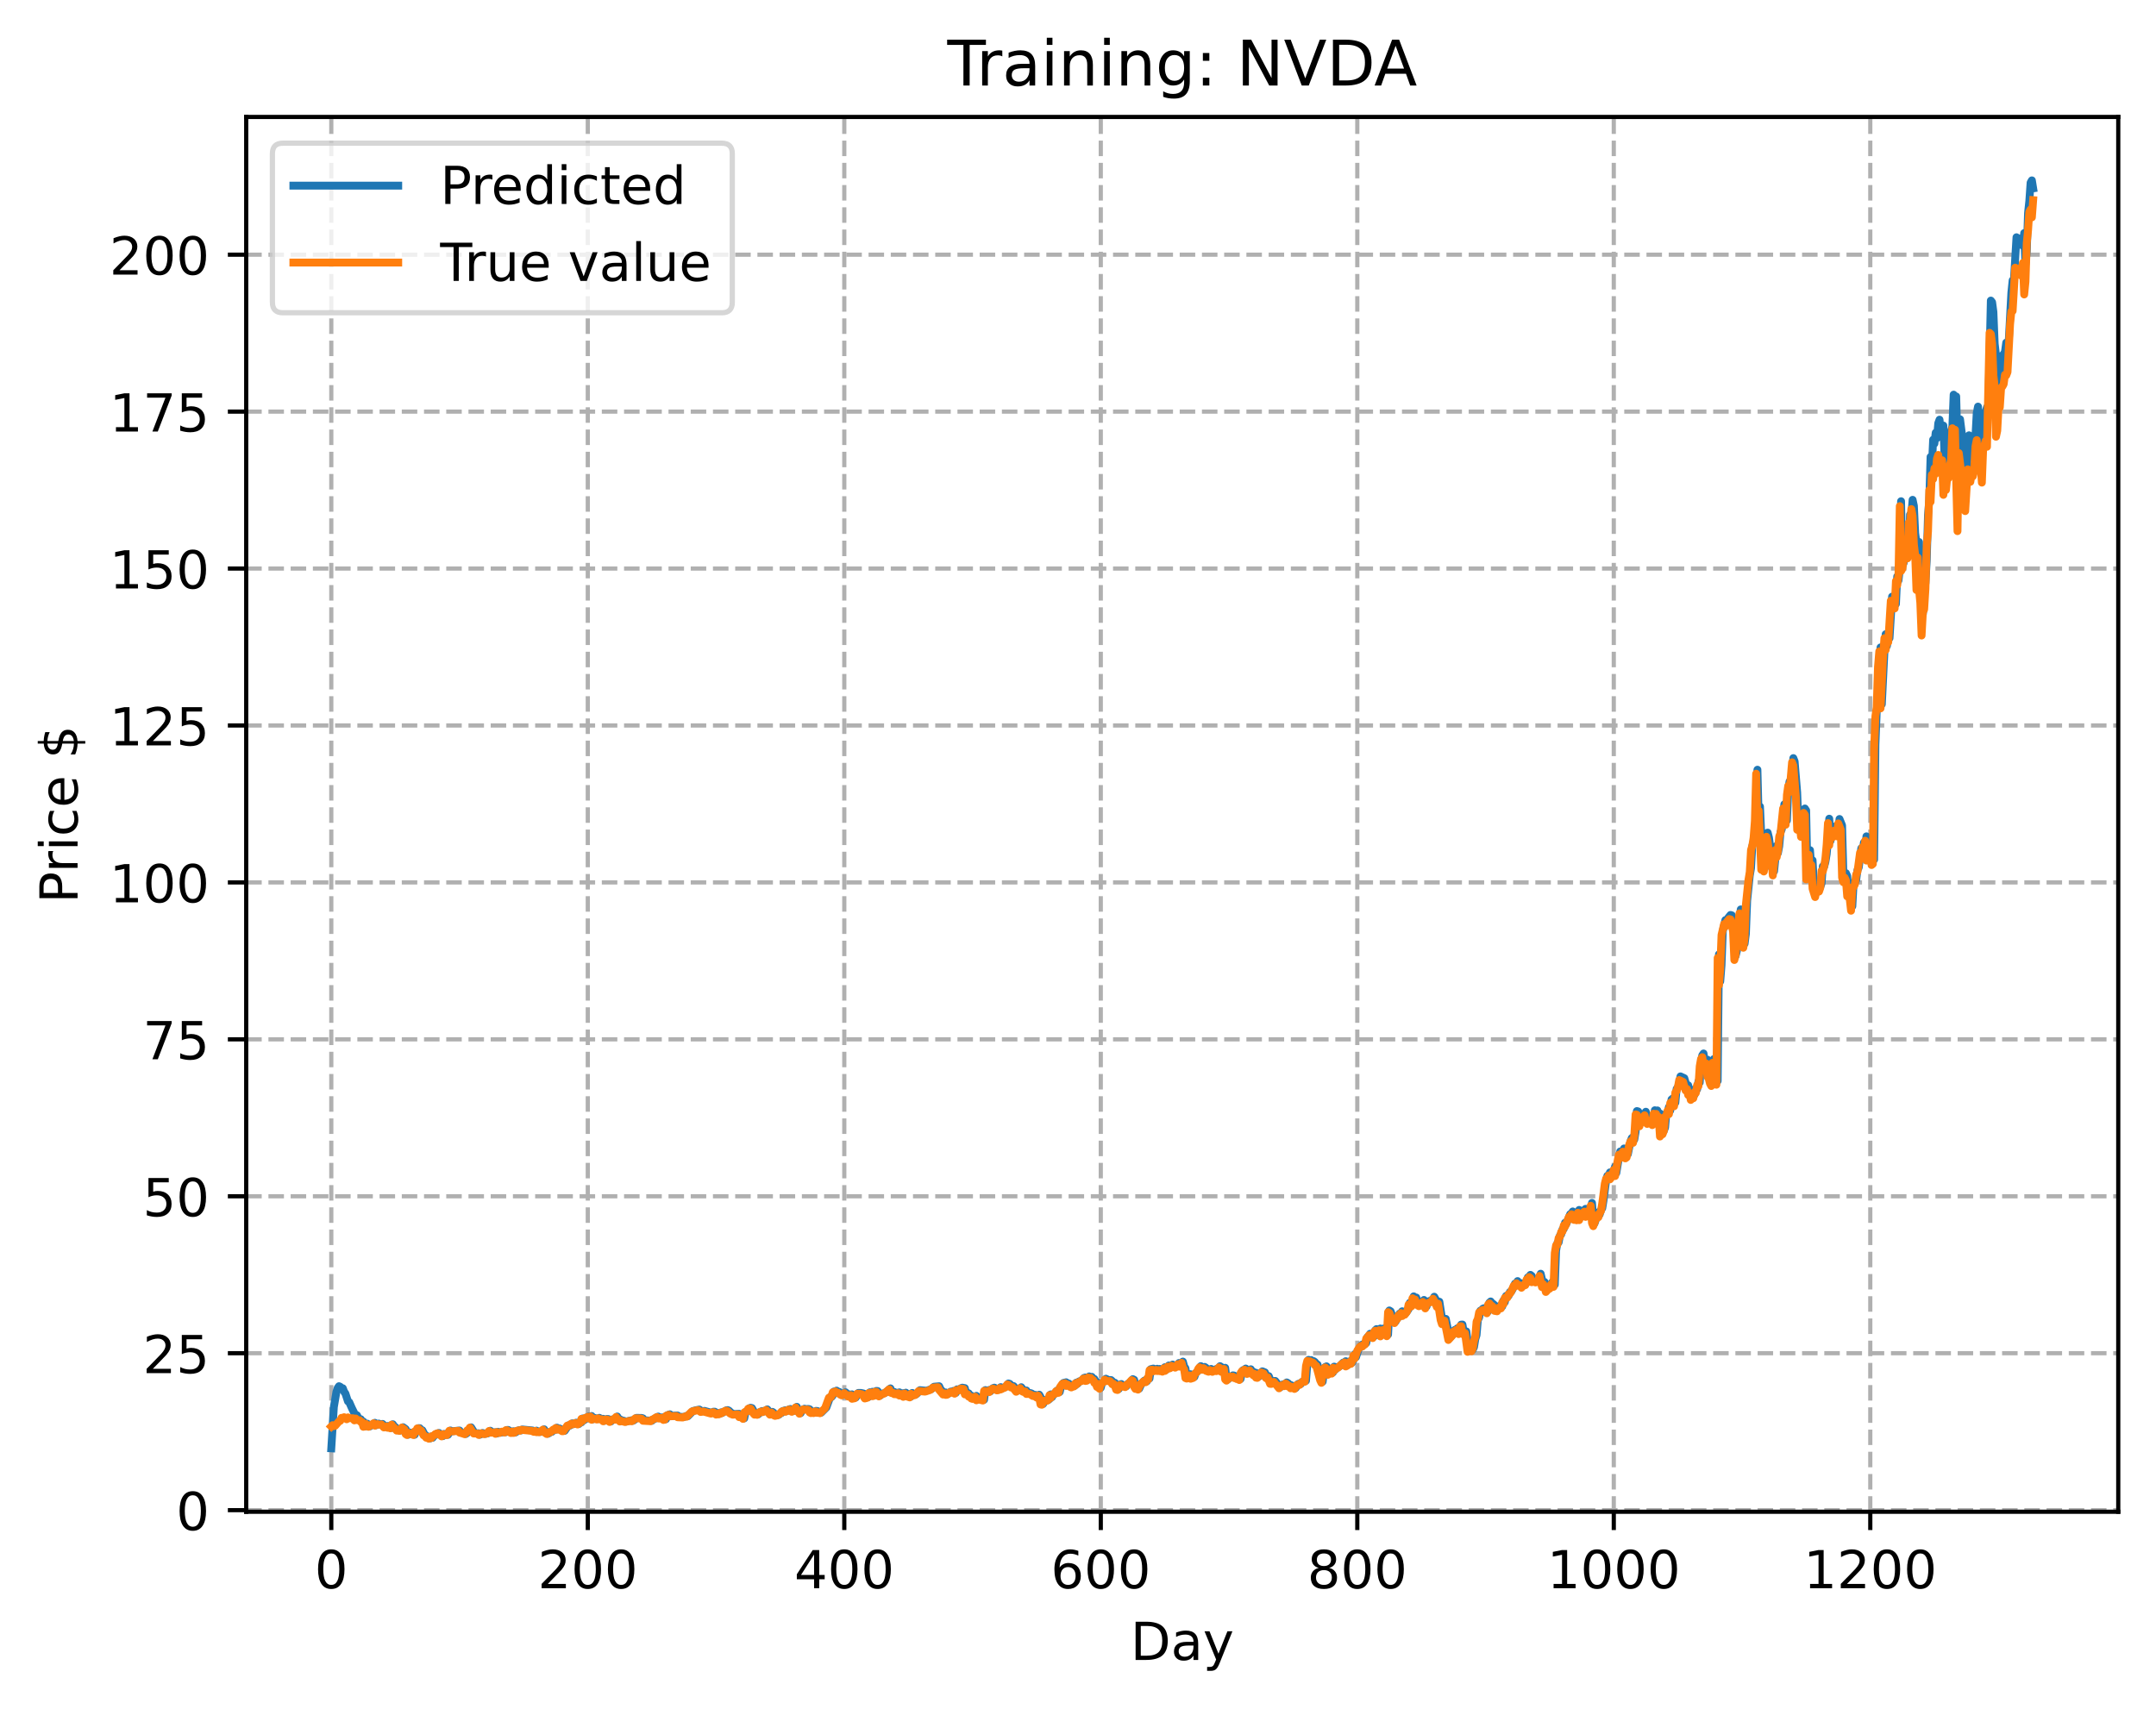 <?xml version="1.0" encoding="utf-8" standalone="no"?>
<!DOCTYPE svg PUBLIC "-//W3C//DTD SVG 1.1//EN"
  "http://www.w3.org/Graphics/SVG/1.1/DTD/svg11.dtd">
<!-- Created with matplotlib (https://matplotlib.org/) -->
<svg height="325.986pt" version="1.1" viewBox="0 0 411.286 325.986" width="411.286pt" xmlns="http://www.w3.org/2000/svg" xmlns:xlink="http://www.w3.org/1999/xlink">
 <defs>
  <style type="text/css">
*{stroke-linecap:butt;stroke-linejoin:round;}
  </style>
 </defs>
 <g id="figure_1">
  <g id="patch_1">
   <path d="M 0 325.986 
L 411.286 325.986 
L 411.286 0 
L 0 0 
z
" style="fill:#ffffff;"/>
  </g>
  <g id="axes_1">
   <g id="patch_2">
    <path d="M 46.966 288.43 
L 404.086 288.43 
L 404.086 22.318 
L 46.966 22.318 
z
" style="fill:#ffffff;"/>
   </g>
   <g id="matplotlib.axis_1">
    <g id="xtick_1">
     <g id="line2d_1">
      <path clip-path="url(#p00088cdc6b)" d="M 63.198 288.43 
L 63.198 22.318 
" style="fill:none;stroke:#b0b0b0;stroke-dasharray:2.96,1.28;stroke-dashoffset:0;stroke-width:0.8;"/>
     </g>
     <g id="line2d_2">
      <defs>
       <path d="M 0 0 
L 0 3.5 
" id="mf199f7487b" style="stroke:#000000;stroke-width:0.8;"/>
      </defs>
      <g>
       <use style="stroke:#000000;stroke-width:0.8;" x="63.198" xlink:href="#mf199f7487b" y="288.43"/>
      </g>
     </g>
     <g id="text_1">
      <!-- 0 -->
      <defs>
       <path d="M 31.781 66.406 
Q 24.172 66.406 20.328 58.906 
Q 16.5 51.422 16.5 36.375 
Q 16.5 21.391 20.328 13.891 
Q 24.172 6.391 31.781 6.391 
Q 39.453 6.391 43.281 13.891 
Q 47.125 21.391 47.125 36.375 
Q 47.125 51.422 43.281 58.906 
Q 39.453 66.406 31.781 66.406 
z
M 31.781 74.219 
Q 44.047 74.219 50.516 64.516 
Q 56.984 54.828 56.984 36.375 
Q 56.984 17.969 50.516 8.266 
Q 44.047 -1.422 31.781 -1.422 
Q 19.531 -1.422 13.062 8.266 
Q 6.594 17.969 6.594 36.375 
Q 6.594 54.828 13.062 64.516 
Q 19.531 74.219 31.781 74.219 
z
" id="DejaVuSans-48"/>
      </defs>
      <g transform="translate(60.017 303.029)scale(0.1 -0.1)">
       <use xlink:href="#DejaVuSans-48"/>
      </g>
     </g>
    </g>
    <g id="xtick_2">
     <g id="line2d_3">
      <path clip-path="url(#p00088cdc6b)" d="M 112.129 288.43 
L 112.129 22.318 
" style="fill:none;stroke:#b0b0b0;stroke-dasharray:2.96,1.28;stroke-dashoffset:0;stroke-width:0.8;"/>
     </g>
     <g id="line2d_4">
      <g>
       <use style="stroke:#000000;stroke-width:0.8;" x="112.129" xlink:href="#mf199f7487b" y="288.43"/>
      </g>
     </g>
     <g id="text_2">
      <!-- 200 -->
      <defs>
       <path d="M 19.188 8.297 
L 53.609 8.297 
L 53.609 0 
L 7.328 0 
L 7.328 8.297 
Q 12.938 14.109 22.625 23.891 
Q 32.328 33.688 34.812 36.531 
Q 39.547 41.844 41.422 45.531 
Q 43.312 49.219 43.312 52.781 
Q 43.312 58.594 39.234 62.25 
Q 35.156 65.922 28.609 65.922 
Q 23.969 65.922 18.812 64.312 
Q 13.672 62.703 7.812 59.422 
L 7.812 69.391 
Q 13.766 71.781 18.938 73 
Q 24.125 74.219 28.422 74.219 
Q 39.75 74.219 46.484 68.547 
Q 53.219 62.891 53.219 53.422 
Q 53.219 48.922 51.531 44.891 
Q 49.859 40.875 45.406 35.406 
Q 44.188 33.984 37.641 27.219 
Q 31.109 20.453 19.188 8.297 
z
" id="DejaVuSans-50"/>
      </defs>
      <g transform="translate(102.585 303.029)scale(0.1 -0.1)">
       <use xlink:href="#DejaVuSans-50"/>
       <use x="63.623" xlink:href="#DejaVuSans-48"/>
       <use x="127.246" xlink:href="#DejaVuSans-48"/>
      </g>
     </g>
    </g>
    <g id="xtick_3">
     <g id="line2d_5">
      <path clip-path="url(#p00088cdc6b)" d="M 161.06 288.43 
L 161.06 22.318 
" style="fill:none;stroke:#b0b0b0;stroke-dasharray:2.96,1.28;stroke-dashoffset:0;stroke-width:0.8;"/>
     </g>
     <g id="line2d_6">
      <g>
       <use style="stroke:#000000;stroke-width:0.8;" x="161.06" xlink:href="#mf199f7487b" y="288.43"/>
      </g>
     </g>
     <g id="text_3">
      <!-- 400 -->
      <defs>
       <path d="M 37.797 64.312 
L 12.891 25.391 
L 37.797 25.391 
z
M 35.203 72.906 
L 47.609 72.906 
L 47.609 25.391 
L 58.016 25.391 
L 58.016 17.188 
L 47.609 17.188 
L 47.609 0 
L 37.797 0 
L 37.797 17.188 
L 4.891 17.188 
L 4.891 26.703 
z
" id="DejaVuSans-52"/>
      </defs>
      <g transform="translate(151.516 303.029)scale(0.1 -0.1)">
       <use xlink:href="#DejaVuSans-52"/>
       <use x="63.623" xlink:href="#DejaVuSans-48"/>
       <use x="127.246" xlink:href="#DejaVuSans-48"/>
      </g>
     </g>
    </g>
    <g id="xtick_4">
     <g id="line2d_7">
      <path clip-path="url(#p00088cdc6b)" d="M 209.99 288.43 
L 209.99 22.318 
" style="fill:none;stroke:#b0b0b0;stroke-dasharray:2.96,1.28;stroke-dashoffset:0;stroke-width:0.8;"/>
     </g>
     <g id="line2d_8">
      <g>
       <use style="stroke:#000000;stroke-width:0.8;" x="209.99" xlink:href="#mf199f7487b" y="288.43"/>
      </g>
     </g>
     <g id="text_4">
      <!-- 600 -->
      <defs>
       <path d="M 33.016 40.375 
Q 26.375 40.375 22.484 35.828 
Q 18.609 31.297 18.609 23.391 
Q 18.609 15.531 22.484 10.953 
Q 26.375 6.391 33.016 6.391 
Q 39.656 6.391 43.531 10.953 
Q 47.406 15.531 47.406 23.391 
Q 47.406 31.297 43.531 35.828 
Q 39.656 40.375 33.016 40.375 
z
M 52.594 71.297 
L 52.594 62.312 
Q 48.875 64.062 45.094 64.984 
Q 41.312 65.922 37.594 65.922 
Q 27.828 65.922 22.672 59.328 
Q 17.531 52.734 16.797 39.406 
Q 19.672 43.656 24.016 45.922 
Q 28.375 48.188 33.594 48.188 
Q 44.578 48.188 50.953 41.516 
Q 57.328 34.859 57.328 23.391 
Q 57.328 12.156 50.688 5.359 
Q 44.047 -1.422 33.016 -1.422 
Q 20.359 -1.422 13.672 8.266 
Q 6.984 17.969 6.984 36.375 
Q 6.984 53.656 15.188 63.938 
Q 23.391 74.219 37.203 74.219 
Q 40.922 74.219 44.703 73.484 
Q 48.484 72.75 52.594 71.297 
z
" id="DejaVuSans-54"/>
      </defs>
      <g transform="translate(200.446 303.029)scale(0.1 -0.1)">
       <use xlink:href="#DejaVuSans-54"/>
       <use x="63.623" xlink:href="#DejaVuSans-48"/>
       <use x="127.246" xlink:href="#DejaVuSans-48"/>
      </g>
     </g>
    </g>
    <g id="xtick_5">
     <g id="line2d_9">
      <path clip-path="url(#p00088cdc6b)" d="M 258.921 288.43 
L 258.921 22.318 
" style="fill:none;stroke:#b0b0b0;stroke-dasharray:2.96,1.28;stroke-dashoffset:0;stroke-width:0.8;"/>
     </g>
     <g id="line2d_10">
      <g>
       <use style="stroke:#000000;stroke-width:0.8;" x="258.921" xlink:href="#mf199f7487b" y="288.43"/>
      </g>
     </g>
     <g id="text_5">
      <!-- 800 -->
      <defs>
       <path d="M 31.781 34.625 
Q 24.75 34.625 20.719 30.859 
Q 16.703 27.094 16.703 20.516 
Q 16.703 13.922 20.719 10.156 
Q 24.75 6.391 31.781 6.391 
Q 38.812 6.391 42.859 10.172 
Q 46.922 13.969 46.922 20.516 
Q 46.922 27.094 42.891 30.859 
Q 38.875 34.625 31.781 34.625 
z
M 21.922 38.812 
Q 15.578 40.375 12.031 44.719 
Q 8.5 49.078 8.5 55.328 
Q 8.5 64.062 14.719 69.141 
Q 20.953 74.219 31.781 74.219 
Q 42.672 74.219 48.875 69.141 
Q 55.078 64.062 55.078 55.328 
Q 55.078 49.078 51.531 44.719 
Q 48 40.375 41.703 38.812 
Q 48.828 37.156 52.797 32.312 
Q 56.781 27.484 56.781 20.516 
Q 56.781 9.906 50.312 4.234 
Q 43.844 -1.422 31.781 -1.422 
Q 19.734 -1.422 13.25 4.234 
Q 6.781 9.906 6.781 20.516 
Q 6.781 27.484 10.781 32.312 
Q 14.797 37.156 21.922 38.812 
z
M 18.312 54.391 
Q 18.312 48.734 21.844 45.562 
Q 25.391 42.391 31.781 42.391 
Q 38.141 42.391 41.719 45.562 
Q 45.312 48.734 45.312 54.391 
Q 45.312 60.062 41.719 63.234 
Q 38.141 66.406 31.781 66.406 
Q 25.391 66.406 21.844 63.234 
Q 18.312 60.062 18.312 54.391 
z
" id="DejaVuSans-56"/>
      </defs>
      <g transform="translate(249.377 303.029)scale(0.1 -0.1)">
       <use xlink:href="#DejaVuSans-56"/>
       <use x="63.623" xlink:href="#DejaVuSans-48"/>
       <use x="127.246" xlink:href="#DejaVuSans-48"/>
      </g>
     </g>
    </g>
    <g id="xtick_6">
     <g id="line2d_11">
      <path clip-path="url(#p00088cdc6b)" d="M 307.851 288.43 
L 307.851 22.318 
" style="fill:none;stroke:#b0b0b0;stroke-dasharray:2.96,1.28;stroke-dashoffset:0;stroke-width:0.8;"/>
     </g>
     <g id="line2d_12">
      <g>
       <use style="stroke:#000000;stroke-width:0.8;" x="307.851" xlink:href="#mf199f7487b" y="288.43"/>
      </g>
     </g>
     <g id="text_6">
      <!-- 1000 -->
      <defs>
       <path d="M 12.406 8.297 
L 28.516 8.297 
L 28.516 63.922 
L 10.984 60.406 
L 10.984 69.391 
L 28.422 72.906 
L 38.281 72.906 
L 38.281 8.297 
L 54.391 8.297 
L 54.391 0 
L 12.406 0 
z
" id="DejaVuSans-49"/>
      </defs>
      <g transform="translate(295.126 303.029)scale(0.1 -0.1)">
       <use xlink:href="#DejaVuSans-49"/>
       <use x="63.623" xlink:href="#DejaVuSans-48"/>
       <use x="127.246" xlink:href="#DejaVuSans-48"/>
       <use x="190.869" xlink:href="#DejaVuSans-48"/>
      </g>
     </g>
    </g>
    <g id="xtick_7">
     <g id="line2d_13">
      <path clip-path="url(#p00088cdc6b)" d="M 356.782 288.43 
L 356.782 22.318 
" style="fill:none;stroke:#b0b0b0;stroke-dasharray:2.96,1.28;stroke-dashoffset:0;stroke-width:0.8;"/>
     </g>
     <g id="line2d_14">
      <g>
       <use style="stroke:#000000;stroke-width:0.8;" x="356.782" xlink:href="#mf199f7487b" y="288.43"/>
      </g>
     </g>
     <g id="text_7">
      <!-- 1200 -->
      <g transform="translate(344.057 303.029)scale(0.1 -0.1)">
       <use xlink:href="#DejaVuSans-49"/>
       <use x="63.623" xlink:href="#DejaVuSans-50"/>
       <use x="127.246" xlink:href="#DejaVuSans-48"/>
       <use x="190.869" xlink:href="#DejaVuSans-48"/>
      </g>
     </g>
    </g>
    <g id="text_8">
     <!-- Day -->
     <defs>
      <path d="M 19.672 64.797 
L 19.672 8.109 
L 31.594 8.109 
Q 46.688 8.109 53.688 14.938 
Q 60.688 21.781 60.688 36.531 
Q 60.688 51.172 53.688 57.984 
Q 46.688 64.797 31.594 64.797 
z
M 9.812 72.906 
L 30.078 72.906 
Q 51.266 72.906 61.172 64.094 
Q 71.094 55.281 71.094 36.531 
Q 71.094 17.672 61.125 8.828 
Q 51.172 0 30.078 0 
L 9.812 0 
z
" id="DejaVuSans-68"/>
      <path d="M 34.281 27.484 
Q 23.391 27.484 19.188 25 
Q 14.984 22.516 14.984 16.5 
Q 14.984 11.719 18.141 8.906 
Q 21.297 6.109 26.703 6.109 
Q 34.188 6.109 38.703 11.406 
Q 43.219 16.703 43.219 25.484 
L 43.219 27.484 
z
M 52.203 31.203 
L 52.203 0 
L 43.219 0 
L 43.219 8.297 
Q 40.141 3.328 35.547 0.953 
Q 30.953 -1.422 24.312 -1.422 
Q 15.922 -1.422 10.953 3.297 
Q 6 8.016 6 15.922 
Q 6 25.141 12.172 29.828 
Q 18.359 34.516 30.609 34.516 
L 43.219 34.516 
L 43.219 35.406 
Q 43.219 41.609 39.141 45 
Q 35.062 48.391 27.688 48.391 
Q 23 48.391 18.547 47.266 
Q 14.109 46.141 10.016 43.891 
L 10.016 52.203 
Q 14.938 54.109 19.578 55.047 
Q 24.219 56 28.609 56 
Q 40.484 56 46.344 49.844 
Q 52.203 43.703 52.203 31.203 
z
" id="DejaVuSans-97"/>
      <path d="M 32.172 -5.078 
Q 28.375 -14.844 24.75 -17.812 
Q 21.141 -20.797 15.094 -20.797 
L 7.906 -20.797 
L 7.906 -13.281 
L 13.188 -13.281 
Q 16.891 -13.281 18.938 -11.516 
Q 21 -9.766 23.484 -3.219 
L 25.094 0.875 
L 2.984 54.688 
L 12.5 54.688 
L 29.594 11.922 
L 46.688 54.688 
L 56.203 54.688 
z
" id="DejaVuSans-121"/>
     </defs>
     <g transform="translate(215.652 316.707)scale(0.1 -0.1)">
      <use xlink:href="#DejaVuSans-68"/>
      <use x="77.002" xlink:href="#DejaVuSans-97"/>
      <use x="138.281" xlink:href="#DejaVuSans-121"/>
     </g>
    </g>
   </g>
   <g id="matplotlib.axis_2">
    <g id="ytick_1">
     <g id="line2d_15">
      <path clip-path="url(#p00088cdc6b)" d="M 46.966 288.131 
L 404.086 288.131 
" style="fill:none;stroke:#b0b0b0;stroke-dasharray:2.96,1.28;stroke-dashoffset:0;stroke-width:0.8;"/>
     </g>
     <g id="line2d_16">
      <defs>
       <path d="M 0 0 
L -3.5 0 
" id="m99af2e194d" style="stroke:#000000;stroke-width:0.8;"/>
      </defs>
      <g>
       <use style="stroke:#000000;stroke-width:0.8;" x="46.966" xlink:href="#m99af2e194d" y="288.131"/>
      </g>
     </g>
     <g id="text_9">
      <!-- 0 -->
      <g transform="translate(33.603 291.93)scale(0.1 -0.1)">
       <use xlink:href="#DejaVuSans-48"/>
      </g>
     </g>
    </g>
    <g id="ytick_2">
     <g id="line2d_17">
      <path clip-path="url(#p00088cdc6b)" d="M 46.966 258.188 
L 404.086 258.188 
" style="fill:none;stroke:#b0b0b0;stroke-dasharray:2.96,1.28;stroke-dashoffset:0;stroke-width:0.8;"/>
     </g>
     <g id="line2d_18">
      <g>
       <use style="stroke:#000000;stroke-width:0.8;" x="46.966" xlink:href="#m99af2e194d" y="258.188"/>
      </g>
     </g>
     <g id="text_10">
      <!-- 25 -->
      <defs>
       <path d="M 10.797 72.906 
L 49.516 72.906 
L 49.516 64.594 
L 19.828 64.594 
L 19.828 46.734 
Q 21.969 47.469 24.109 47.828 
Q 26.266 48.188 28.422 48.188 
Q 40.625 48.188 47.75 41.5 
Q 54.891 34.812 54.891 23.391 
Q 54.891 11.625 47.562 5.094 
Q 40.234 -1.422 26.906 -1.422 
Q 22.312 -1.422 17.547 -0.641 
Q 12.797 0.141 7.719 1.703 
L 7.719 11.625 
Q 12.109 9.234 16.797 8.062 
Q 21.484 6.891 26.703 6.891 
Q 35.156 6.891 40.078 11.328 
Q 45.016 15.766 45.016 23.391 
Q 45.016 31 40.078 35.438 
Q 35.156 39.891 26.703 39.891 
Q 22.75 39.891 18.812 39.016 
Q 14.891 38.141 10.797 36.281 
z
" id="DejaVuSans-53"/>
      </defs>
      <g transform="translate(27.241 261.987)scale(0.1 -0.1)">
       <use xlink:href="#DejaVuSans-50"/>
       <use x="63.623" xlink:href="#DejaVuSans-53"/>
      </g>
     </g>
    </g>
    <g id="ytick_3">
     <g id="line2d_19">
      <path clip-path="url(#p00088cdc6b)" d="M 46.966 228.246 
L 404.086 228.246 
" style="fill:none;stroke:#b0b0b0;stroke-dasharray:2.96,1.28;stroke-dashoffset:0;stroke-width:0.8;"/>
     </g>
     <g id="line2d_20">
      <g>
       <use style="stroke:#000000;stroke-width:0.8;" x="46.966" xlink:href="#m99af2e194d" y="228.246"/>
      </g>
     </g>
     <g id="text_11">
      <!-- 50 -->
      <g transform="translate(27.241 232.045)scale(0.1 -0.1)">
       <use xlink:href="#DejaVuSans-53"/>
       <use x="63.623" xlink:href="#DejaVuSans-48"/>
      </g>
     </g>
    </g>
    <g id="ytick_4">
     <g id="line2d_21">
      <path clip-path="url(#p00088cdc6b)" d="M 46.966 198.303 
L 404.086 198.303 
" style="fill:none;stroke:#b0b0b0;stroke-dasharray:2.96,1.28;stroke-dashoffset:0;stroke-width:0.8;"/>
     </g>
     <g id="line2d_22">
      <g>
       <use style="stroke:#000000;stroke-width:0.8;" x="46.966" xlink:href="#m99af2e194d" y="198.303"/>
      </g>
     </g>
     <g id="text_12">
      <!-- 75 -->
      <defs>
       <path d="M 8.203 72.906 
L 55.078 72.906 
L 55.078 68.703 
L 28.609 0 
L 18.312 0 
L 43.219 64.594 
L 8.203 64.594 
z
" id="DejaVuSans-55"/>
      </defs>
      <g transform="translate(27.241 202.102)scale(0.1 -0.1)">
       <use xlink:href="#DejaVuSans-55"/>
       <use x="63.623" xlink:href="#DejaVuSans-53"/>
      </g>
     </g>
    </g>
    <g id="ytick_5">
     <g id="line2d_23">
      <path clip-path="url(#p00088cdc6b)" d="M 46.966 168.361 
L 404.086 168.361 
" style="fill:none;stroke:#b0b0b0;stroke-dasharray:2.96,1.28;stroke-dashoffset:0;stroke-width:0.8;"/>
     </g>
     <g id="line2d_24">
      <g>
       <use style="stroke:#000000;stroke-width:0.8;" x="46.966" xlink:href="#m99af2e194d" y="168.361"/>
      </g>
     </g>
     <g id="text_13">
      <!-- 100 -->
      <g transform="translate(20.878 172.16)scale(0.1 -0.1)">
       <use xlink:href="#DejaVuSans-49"/>
       <use x="63.623" xlink:href="#DejaVuSans-48"/>
       <use x="127.246" xlink:href="#DejaVuSans-48"/>
      </g>
     </g>
    </g>
    <g id="ytick_6">
     <g id="line2d_25">
      <path clip-path="url(#p00088cdc6b)" d="M 46.966 138.418 
L 404.086 138.418 
" style="fill:none;stroke:#b0b0b0;stroke-dasharray:2.96,1.28;stroke-dashoffset:0;stroke-width:0.8;"/>
     </g>
     <g id="line2d_26">
      <g>
       <use style="stroke:#000000;stroke-width:0.8;" x="46.966" xlink:href="#m99af2e194d" y="138.418"/>
      </g>
     </g>
     <g id="text_14">
      <!-- 125 -->
      <g transform="translate(20.878 142.218)scale(0.1 -0.1)">
       <use xlink:href="#DejaVuSans-49"/>
       <use x="63.623" xlink:href="#DejaVuSans-50"/>
       <use x="127.246" xlink:href="#DejaVuSans-53"/>
      </g>
     </g>
    </g>
    <g id="ytick_7">
     <g id="line2d_27">
      <path clip-path="url(#p00088cdc6b)" d="M 46.966 108.476 
L 404.086 108.476 
" style="fill:none;stroke:#b0b0b0;stroke-dasharray:2.96,1.28;stroke-dashoffset:0;stroke-width:0.8;"/>
     </g>
     <g id="line2d_28">
      <g>
       <use style="stroke:#000000;stroke-width:0.8;" x="46.966" xlink:href="#m99af2e194d" y="108.476"/>
      </g>
     </g>
     <g id="text_15">
      <!-- 150 -->
      <g transform="translate(20.878 112.275)scale(0.1 -0.1)">
       <use xlink:href="#DejaVuSans-49"/>
       <use x="63.623" xlink:href="#DejaVuSans-53"/>
       <use x="127.246" xlink:href="#DejaVuSans-48"/>
      </g>
     </g>
    </g>
    <g id="ytick_8">
     <g id="line2d_29">
      <path clip-path="url(#p00088cdc6b)" d="M 46.966 78.533 
L 404.086 78.533 
" style="fill:none;stroke:#b0b0b0;stroke-dasharray:2.96,1.28;stroke-dashoffset:0;stroke-width:0.8;"/>
     </g>
     <g id="line2d_30">
      <g>
       <use style="stroke:#000000;stroke-width:0.8;" x="46.966" xlink:href="#m99af2e194d" y="78.533"/>
      </g>
     </g>
     <g id="text_16">
      <!-- 175 -->
      <g transform="translate(20.878 82.333)scale(0.1 -0.1)">
       <use xlink:href="#DejaVuSans-49"/>
       <use x="63.623" xlink:href="#DejaVuSans-55"/>
       <use x="127.246" xlink:href="#DejaVuSans-53"/>
      </g>
     </g>
    </g>
    <g id="ytick_9">
     <g id="line2d_31">
      <path clip-path="url(#p00088cdc6b)" d="M 46.966 48.591 
L 404.086 48.591 
" style="fill:none;stroke:#b0b0b0;stroke-dasharray:2.96,1.28;stroke-dashoffset:0;stroke-width:0.8;"/>
     </g>
     <g id="line2d_32">
      <g>
       <use style="stroke:#000000;stroke-width:0.8;" x="46.966" xlink:href="#m99af2e194d" y="48.591"/>
      </g>
     </g>
     <g id="text_17">
      <!-- 200 -->
      <g transform="translate(20.878 52.39)scale(0.1 -0.1)">
       <use xlink:href="#DejaVuSans-50"/>
       <use x="63.623" xlink:href="#DejaVuSans-48"/>
       <use x="127.246" xlink:href="#DejaVuSans-48"/>
      </g>
     </g>
    </g>
    <g id="text_18">
     <!-- Price $ -->
     <defs>
      <path d="M 19.672 64.797 
L 19.672 37.406 
L 32.078 37.406 
Q 38.969 37.406 42.719 40.969 
Q 46.484 44.531 46.484 51.125 
Q 46.484 57.672 42.719 61.234 
Q 38.969 64.797 32.078 64.797 
z
M 9.812 72.906 
L 32.078 72.906 
Q 44.344 72.906 50.609 67.359 
Q 56.891 61.812 56.891 51.125 
Q 56.891 40.328 50.609 34.812 
Q 44.344 29.297 32.078 29.297 
L 19.672 29.297 
L 19.672 0 
L 9.812 0 
z
" id="DejaVuSans-80"/>
      <path d="M 41.109 46.297 
Q 39.594 47.172 37.812 47.578 
Q 36.031 48 33.891 48 
Q 26.266 48 22.188 43.047 
Q 18.109 38.094 18.109 28.812 
L 18.109 0 
L 9.078 0 
L 9.078 54.688 
L 18.109 54.688 
L 18.109 46.188 
Q 20.953 51.172 25.484 53.578 
Q 30.031 56 36.531 56 
Q 37.453 56 38.578 55.875 
Q 39.703 55.766 41.062 55.516 
z
" id="DejaVuSans-114"/>
      <path d="M 9.422 54.688 
L 18.406 54.688 
L 18.406 0 
L 9.422 0 
z
M 9.422 75.984 
L 18.406 75.984 
L 18.406 64.594 
L 9.422 64.594 
z
" id="DejaVuSans-105"/>
      <path d="M 48.781 52.594 
L 48.781 44.188 
Q 44.969 46.297 41.141 47.344 
Q 37.312 48.391 33.406 48.391 
Q 24.656 48.391 19.812 42.844 
Q 14.984 37.312 14.984 27.297 
Q 14.984 17.281 19.812 11.734 
Q 24.656 6.203 33.406 6.203 
Q 37.312 6.203 41.141 7.25 
Q 44.969 8.297 48.781 10.406 
L 48.781 2.094 
Q 45.016 0.344 40.984 -0.531 
Q 36.969 -1.422 32.422 -1.422 
Q 20.062 -1.422 12.781 6.344 
Q 5.516 14.109 5.516 27.297 
Q 5.516 40.672 12.859 48.328 
Q 20.219 56 33.016 56 
Q 37.156 56 41.109 55.141 
Q 45.062 54.297 48.781 52.594 
z
" id="DejaVuSans-99"/>
      <path d="M 56.203 29.594 
L 56.203 25.203 
L 14.891 25.203 
Q 15.484 15.922 20.484 11.062 
Q 25.484 6.203 34.422 6.203 
Q 39.594 6.203 44.453 7.469 
Q 49.312 8.734 54.109 11.281 
L 54.109 2.781 
Q 49.266 0.734 44.188 -0.344 
Q 39.109 -1.422 33.891 -1.422 
Q 20.797 -1.422 13.156 6.188 
Q 5.516 13.812 5.516 26.812 
Q 5.516 40.234 12.766 48.109 
Q 20.016 56 32.328 56 
Q 43.359 56 49.781 48.891 
Q 56.203 41.797 56.203 29.594 
z
M 47.219 32.234 
Q 47.125 39.594 43.094 43.984 
Q 39.062 48.391 32.422 48.391 
Q 24.906 48.391 20.391 44.141 
Q 15.875 39.891 15.188 32.172 
z
" id="DejaVuSans-101"/>
      <path id="DejaVuSans-32"/>
      <path d="M 33.797 -14.703 
L 28.906 -14.703 
L 28.859 0 
Q 23.734 0.094 18.609 1.188 
Q 13.484 2.297 8.297 4.5 
L 8.297 13.281 
Q 13.281 10.156 18.375 8.562 
Q 23.484 6.984 28.906 6.938 
L 28.906 29.203 
Q 18.109 30.953 13.203 35.156 
Q 8.297 39.359 8.297 46.688 
Q 8.297 54.641 13.625 59.219 
Q 18.953 63.812 28.906 64.5 
L 28.906 75.984 
L 33.797 75.984 
L 33.797 64.656 
Q 38.328 64.453 42.578 63.688 
Q 46.828 62.938 50.875 61.625 
L 50.875 53.078 
Q 46.828 55.125 42.547 56.25 
Q 38.281 57.375 33.797 57.562 
L 33.797 36.719 
Q 44.875 35.016 50.094 30.609 
Q 55.328 26.219 55.328 18.609 
Q 55.328 10.359 49.781 5.594 
Q 44.234 0.828 33.797 0.094 
z
M 28.906 37.594 
L 28.906 57.625 
Q 23.25 56.984 20.266 54.391 
Q 17.281 51.812 17.281 47.516 
Q 17.281 43.312 20.031 40.969 
Q 22.797 38.625 28.906 37.594 
z
M 33.797 28.219 
L 33.797 7.078 
Q 39.984 7.906 43.141 10.594 
Q 46.297 13.281 46.297 17.672 
Q 46.297 21.969 43.281 24.5 
Q 40.281 27.047 33.797 28.219 
z
" id="DejaVuSans-36"/>
     </defs>
     <g transform="translate(14.798 172.342)rotate(-90)scale(0.1 -0.1)">
      <use xlink:href="#DejaVuSans-80"/>
      <use x="58.553" xlink:href="#DejaVuSans-114"/>
      <use x="99.666" xlink:href="#DejaVuSans-105"/>
      <use x="127.449" xlink:href="#DejaVuSans-99"/>
      <use x="182.43" xlink:href="#DejaVuSans-101"/>
      <use x="243.953" xlink:href="#DejaVuSans-32"/>
      <use x="275.74" xlink:href="#DejaVuSans-36"/>
     </g>
    </g>
   </g>
   <g id="line2d_33">
    <path clip-path="url(#p00088cdc6b)" d="M 63.198 276.334 
L 63.688 268.44 
L 64.177 265.563 
L 64.422 264.814 
L 64.666 264.479 
L 64.911 264.59 
L 65.156 264.93 
L 65.4 264.873 
L 65.645 265.534 
L 65.89 265.87 
L 66.379 267.368 
L 66.623 267.533 
L 67.113 268.642 
L 67.847 270.131 
L 68.091 270.015 
L 68.336 270.502 
L 68.581 270.712 
L 68.825 270.774 
L 69.07 271.162 
L 69.315 271.226 
L 69.559 272.146 
L 69.804 272.109 
L 70.049 271.62 
L 70.293 272.013 
L 70.538 272.152 
L 71.517 271.463 
L 71.761 271.915 
L 72.251 271.614 
L 72.495 271.734 
L 72.984 271.677 
L 73.474 272.256 
L 73.963 272.07 
L 74.208 272.335 
L 74.452 272.278 
L 74.697 272.436 
L 74.942 271.742 
L 75.186 272.126 
L 75.431 272.282 
L 75.92 272.883 
L 76.165 272.802 
L 76.41 272.935 
L 76.654 272.745 
L 76.899 272.303 
L 77.388 272.662 
L 77.633 273.56 
L 77.878 273.731 
L 78.122 273.302 
L 78.367 273.496 
L 78.611 273.486 
L 79.101 273.74 
L 79.345 273.046 
L 79.59 273.117 
L 79.835 272.481 
L 80.079 272.491 
L 80.324 272.967 
L 80.569 272.882 
L 81.058 273.806 
L 81.303 273.904 
L 81.547 274.254 
L 81.792 274.198 
L 82.037 274.452 
L 82.281 274.072 
L 82.526 274.325 
L 82.771 273.931 
L 83.015 273.835 
L 83.26 273.583 
L 83.749 273.399 
L 83.994 273.661 
L 84.239 273.744 
L 84.483 274.008 
L 84.728 273.589 
L 84.972 273.756 
L 85.462 273.757 
L 85.951 272.929 
L 86.196 273.083 
L 87.664 272.932 
L 87.908 273.279 
L 88.398 273.413 
L 88.887 273.583 
L 89.132 273.393 
L 89.376 272.842 
L 89.621 272.829 
L 89.866 272.324 
L 90.355 273.11 
L 90.599 273.446 
L 91.333 273.462 
L 91.578 273.727 
L 92.067 273.406 
L 92.557 273.574 
L 93.046 273.479 
L 93.535 272.974 
L 93.78 273.296 
L 94.514 273.259 
L 94.759 273.511 
L 95.003 273.176 
L 95.493 273.356 
L 96.227 273.187 
L 96.471 273.259 
L 96.716 272.827 
L 96.96 272.826 
L 97.694 273.352 
L 97.939 273.077 
L 98.184 273.341 
L 98.428 273.258 
L 98.673 272.983 
L 99.162 272.85 
L 99.407 272.921 
L 99.652 272.74 
L 101.609 272.929 
L 102.098 273.134 
L 102.343 272.955 
L 102.587 273.195 
L 102.832 273.124 
L 103.077 273.208 
L 103.566 272.921 
L 103.811 272.705 
L 104.055 273.208 
L 104.545 273.544 
L 104.789 273.414 
L 105.034 273.151 
L 105.279 273.187 
L 105.768 272.707 
L 106.013 272.777 
L 106.257 272.392 
L 106.502 272.714 
L 106.747 272.545 
L 107.481 273.012 
L 107.725 272.989 
L 108.459 271.933 
L 108.704 272.002 
L 109.193 271.566 
L 109.438 271.708 
L 109.927 271.44 
L 110.172 271.487 
L 110.416 271.702 
L 110.661 271.402 
L 110.906 271.389 
L 111.15 270.634 
L 111.395 270.991 
L 111.884 270.436 
L 112.129 270.518 
L 112.374 270.228 
L 112.618 270.262 
L 112.863 270.164 
L 113.108 270.786 
L 113.352 270.511 
L 114.086 270.74 
L 114.331 270.513 
L 114.575 270.705 
L 115.065 270.705 
L 115.309 271.077 
L 115.554 270.97 
L 115.799 270.732 
L 116.043 270.744 
L 116.533 271.211 
L 116.777 270.829 
L 117.022 270.853 
L 117.267 270.685 
L 117.511 270.792 
L 117.756 270.264 
L 118.001 270.742 
L 118.245 270.777 
L 118.49 271.125 
L 118.735 271.006 
L 119.469 271.225 
L 120.447 270.988 
L 120.692 271.083 
L 120.936 270.987 
L 121.426 270.518 
L 122.404 270.537 
L 122.649 270.608 
L 122.894 270.979 
L 124.362 271.069 
L 124.606 270.782 
L 124.851 270.746 
L 125.34 270.36 
L 125.585 270.275 
L 125.83 270.537 
L 126.074 270.548 
L 126.319 270.427 
L 126.808 270.823 
L 127.053 270.764 
L 127.297 270.034 
L 127.787 269.839 
L 128.031 270.125 
L 129.255 270.074 
L 129.499 270.302 
L 130.478 270.352 
L 130.967 270.137 
L 131.212 270.208 
L 132.191 269.22 
L 132.68 269.083 
L 133.414 268.934 
L 133.903 269.28 
L 134.392 269.186 
L 135.86 269.596 
L 136.105 269.346 
L 136.35 269.346 
L 136.594 269.501 
L 136.839 269.789 
L 137.084 269.598 
L 137.328 269.743 
L 137.573 269.468 
L 137.818 269.563 
L 138.062 269.336 
L 138.307 269.299 
L 138.551 269.083 
L 138.796 269.033 
L 139.041 269.128 
L 139.53 269.595 
L 140.019 269.801 
L 140.998 269.745 
L 141.243 270.273 
L 141.487 270.298 
L 141.732 270.18 
L 141.977 270.613 
L 142.221 269.392 
L 142.711 269.208 
L 142.955 268.679 
L 143.2 268.591 
L 143.445 268.648 
L 143.934 269.519 
L 144.178 269.795 
L 144.423 269.654 
L 144.668 269.835 
L 144.912 269.442 
L 145.402 269.215 
L 145.646 269.334 
L 145.891 269.154 
L 146.136 269.165 
L 146.38 268.901 
L 147.114 269.798 
L 147.359 269.38 
L 147.604 269.561 
L 147.848 269.921 
L 148.093 270.03 
L 148.582 269.926 
L 148.827 269.675 
L 149.072 269.603 
L 149.316 269.231 
L 149.806 269.072 
L 150.05 269.25 
L 150.295 269.141 
L 150.539 268.888 
L 150.784 268.827 
L 151.273 269.244 
L 152.007 268.417 
L 152.252 269.146 
L 152.497 269.17 
L 152.741 269.614 
L 152.986 269.041 
L 153.475 268.778 
L 153.72 268.861 
L 154.209 268.812 
L 154.454 268.883 
L 154.699 269.374 
L 154.943 269.495 
L 155.188 269.317 
L 155.433 269.498 
L 155.677 269.187 
L 155.922 269.212 
L 156.166 269.463 
L 156.411 269.356 
L 156.656 269.524 
L 157.634 268.552 
L 158.368 266.552 
L 158.613 266.557 
L 158.858 266.264 
L 159.102 265.492 
L 159.347 265.654 
L 159.592 265.325 
L 159.836 265.525 
L 160.081 265.558 
L 160.57 265.951 
L 160.815 266.06 
L 161.304 265.642 
L 161.549 265.954 
L 161.794 265.978 
L 162.038 266.302 
L 162.283 266.088 
L 162.527 266.029 
L 162.772 266.724 
L 163.261 266.631 
L 163.751 265.757 
L 164.24 265.766 
L 164.729 265.871 
L 165.219 266.662 
L 165.708 266.521 
L 165.953 265.636 
L 166.197 265.779 
L 166.442 265.538 
L 166.687 266.231 
L 166.931 266.159 
L 167.176 265.38 
L 167.421 265.403 
L 167.91 266.264 
L 168.399 265.87 
L 168.888 265.738 
L 169.867 264.895 
L 170.112 265.528 
L 170.356 265.623 
L 170.601 265.576 
L 170.846 265.84 
L 171.09 265.721 
L 171.335 265.89 
L 171.58 265.651 
L 171.824 266.107 
L 172.069 266.084 
L 172.314 265.81 
L 172.558 266.349 
L 172.803 265.716 
L 173.292 266.291 
L 173.782 266.46 
L 174.026 265.766 
L 174.271 266.125 
L 174.76 266.029 
L 175.005 265.825 
L 175.494 265.235 
L 176.717 265.347 
L 177.696 265.023 
L 178.185 264.577 
L 179.164 264.488 
L 179.409 265.026 
L 180.142 265.894 
L 180.387 265.669 
L 180.632 265.971 
L 180.876 265.949 
L 181.366 265.509 
L 181.61 265.592 
L 181.855 265.388 
L 182.344 265.746 
L 182.589 265.075 
L 182.834 265.206 
L 183.078 265.144 
L 183.323 264.856 
L 183.568 264.758 
L 184.057 264.839 
L 184.302 265.869 
L 184.546 265.739 
L 184.791 265.837 
L 185.036 266.306 
L 185.28 266.274 
L 185.525 266.66 
L 185.77 266.747 
L 186.014 266.678 
L 186.259 266.32 
L 186.503 267.016 
L 186.748 266.79 
L 187.727 267.068 
L 187.971 265.223 
L 188.461 265.336 
L 188.705 265.2 
L 188.95 265.448 
L 189.439 264.845 
L 189.684 264.759 
L 190.418 265.103 
L 190.663 265.067 
L 190.907 264.66 
L 191.152 264.923 
L 191.641 264.659 
L 191.886 264.598 
L 192.13 264.382 
L 192.375 263.961 
L 192.62 264.031 
L 193.109 264.543 
L 193.354 264.459 
L 193.843 265.048 
L 194.088 265.361 
L 194.332 265.028 
L 194.577 265.018 
L 194.822 264.671 
L 195.311 265.33 
L 195.556 265.427 
L 195.8 265.297 
L 196.045 265.789 
L 196.534 265.78 
L 196.779 265.865 
L 197.268 266.179 
L 197.513 266.133 
L 198.002 266.495 
L 198.247 266.101 
L 198.491 266.521 
L 198.736 267.804 
L 198.981 267.868 
L 199.47 267.096 
L 199.959 267.121 
L 200.204 266.942 
L 200.449 266.042 
L 200.693 266.555 
L 200.938 266.074 
L 201.183 265.843 
L 201.427 265.828 
L 201.672 265.299 
L 202.161 265.581 
L 202.406 264.561 
L 202.895 263.847 
L 203.385 263.731 
L 203.629 264.243 
L 203.874 263.966 
L 204.363 264.42 
L 204.608 264.529 
L 204.852 264.243 
L 205.097 264.351 
L 205.342 263.789 
L 205.586 263.979 
L 205.831 263.583 
L 206.565 263.302 
L 206.81 262.892 
L 207.054 262.818 
L 207.299 263.283 
L 207.544 263.246 
L 207.788 262.611 
L 208.033 262.837 
L 208.278 262.692 
L 208.522 263.015 
L 208.767 263.099 
L 209.012 263.65 
L 209.256 263.664 
L 209.501 264.421 
L 209.746 264.496 
L 209.99 264.775 
L 210.235 263.821 
L 210.479 263.726 
L 210.724 263.486 
L 210.969 263.053 
L 211.458 263.299 
L 211.947 263.308 
L 212.192 263.535 
L 212.437 263.919 
L 212.681 263.824 
L 212.926 264.233 
L 213.171 264.954 
L 213.415 265.017 
L 213.66 264.159 
L 213.905 264.064 
L 214.149 264.363 
L 214.394 264.4 
L 214.639 264.304 
L 214.883 264.471 
L 215.128 264.04 
L 215.373 263.967 
L 216.106 263.135 
L 216.351 263.252 
L 216.596 264.424 
L 216.84 264.809 
L 217.085 264.249 
L 217.33 264.946 
L 217.819 263.86 
L 218.064 263.8 
L 218.308 263.415 
L 218.798 263.531 
L 219.042 262.846 
L 219.287 263.011 
L 219.532 261.224 
L 220.021 261.116 
L 220.266 261.422 
L 220.51 261.347 
L 220.755 261.153 
L 221 261.366 
L 221.244 261.186 
L 221.489 261.389 
L 221.734 261.317 
L 221.978 261.485 
L 222.223 260.85 
L 222.467 261.341 
L 222.712 261.041 
L 222.957 260.526 
L 223.201 260.895 
L 223.446 260.822 
L 223.691 260.354 
L 224.425 260.71 
L 224.914 260.05 
L 225.159 260.504 
L 225.648 259.783 
L 225.893 260.692 
L 226.137 261.064 
L 226.382 262.695 
L 226.627 262.797 
L 226.871 262.3 
L 227.116 262.196 
L 227.361 262.846 
L 227.85 262.696 
L 228.094 261.979 
L 228.584 261.545 
L 228.828 260.944 
L 229.073 260.652 
L 229.562 261.124 
L 229.807 260.799 
L 230.052 260.965 
L 230.296 261.312 
L 230.786 261.493 
L 231.03 261.183 
L 231.52 261.52 
L 232.009 261.197 
L 232.254 261.389 
L 232.498 261.317 
L 232.743 260.658 
L 232.988 260.824 
L 233.232 261.518 
L 233.477 261.434 
L 233.722 260.968 
L 233.966 262.968 
L 234.211 263.2 
L 235.189 262.411 
L 235.434 262.447 
L 235.679 262.722 
L 235.923 262.723 
L 236.168 262.903 
L 236.413 262.939 
L 236.657 263.096 
L 236.902 261.767 
L 237.147 261.405 
L 237.391 261.414 
L 237.636 261.111 
L 238.125 261.92 
L 238.37 261.453 
L 238.615 261.248 
L 238.859 261.858 
L 239.104 261.727 
L 239.349 262.195 
L 239.593 261.921 
L 239.838 262.629 
L 240.082 262.679 
L 240.816 261.641 
L 241.306 261.842 
L 241.55 262.5 
L 241.795 262.752 
L 242.04 262.562 
L 242.529 263.823 
L 242.774 263.839 
L 243.018 263.496 
L 243.263 263.474 
L 244.242 264.692 
L 244.486 264.288 
L 244.731 264.133 
L 244.976 264.122 
L 245.22 264.289 
L 245.465 263.762 
L 245.709 263.905 
L 245.954 264.347 
L 246.199 264.24 
L 246.443 264.695 
L 246.688 264.409 
L 247.177 264.819 
L 247.667 264.03 
L 247.911 263.969 
L 248.156 264.051 
L 248.401 263.643 
L 248.645 263.545 
L 248.89 263.292 
L 249.135 263.445 
L 249.379 260.412 
L 249.624 259.446 
L 249.869 259.579 
L 250.113 259.497 
L 250.358 259.729 
L 250.603 259.699 
L 250.847 259.875 
L 251.092 260.245 
L 251.337 260.352 
L 252.07 263.095 
L 252.315 263.618 
L 252.56 261.793 
L 252.804 260.813 
L 253.049 260.692 
L 253.294 260.988 
L 253.538 262.087 
L 253.783 261.309 
L 254.028 261.235 
L 254.272 261.857 
L 254.517 260.743 
L 254.762 261.281 
L 255.006 260.861 
L 255.496 260.726 
L 256.23 259.978 
L 256.474 260 
L 256.719 259.711 
L 256.964 260.475 
L 257.208 260.343 
L 257.453 259.816 
L 257.697 259.612 
L 257.942 259.982 
L 258.187 259.491 
L 258.431 258.363 
L 258.676 258.935 
L 259.165 257.431 
L 259.655 256.702 
L 259.899 256.516 
L 260.144 256.631 
L 260.389 256.292 
L 260.633 256.229 
L 260.878 255.077 
L 261.123 254.989 
L 261.367 254.469 
L 261.857 254.569 
L 262.101 254.997 
L 262.346 253.81 
L 262.591 253.58 
L 262.835 253.733 
L 263.08 253.754 
L 263.325 253.477 
L 263.569 254.661 
L 263.814 253.835 
L 264.058 253.44 
L 264.303 253.678 
L 264.792 254.625 
L 265.037 250.027 
L 265.282 250.187 
L 265.526 250.896 
L 265.771 251.249 
L 266.016 251.376 
L 266.26 252.092 
L 266.505 251.374 
L 266.75 251.373 
L 266.994 250.619 
L 267.239 250.509 
L 267.484 250.184 
L 267.728 250.745 
L 267.973 250.444 
L 268.218 250.491 
L 268.707 249.782 
L 268.952 248.547 
L 269.196 248.842 
L 269.441 248.922 
L 269.685 247.338 
L 269.93 248.099 
L 270.175 247.557 
L 270.419 248.571 
L 270.664 248.247 
L 270.909 248.834 
L 271.153 248.739 
L 271.643 248.022 
L 272.132 249.256 
L 272.377 248.347 
L 272.866 248.167 
L 273.111 248.022 
L 273.355 248.057 
L 273.6 247.409 
L 274.089 248.268 
L 274.334 248.974 
L 274.579 248.353 
L 275.068 251.484 
L 275.313 252.27 
L 275.557 252.219 
L 275.802 251.628 
L 276.536 255.321 
L 277.27 254.517 
L 277.514 253.741 
L 277.759 253.777 
L 278.004 253.441 
L 278.493 254.215 
L 278.738 252.73 
L 278.982 252.715 
L 279.227 254.197 
L 279.472 254.03 
L 279.716 254.019 
L 280.206 257.608 
L 280.45 257.294 
L 280.94 257.538 
L 281.184 257.028 
L 281.429 255.522 
L 281.673 254.718 
L 281.918 251.862 
L 282.163 251.372 
L 282.407 250.065 
L 282.652 249.956 
L 282.897 249.68 
L 283.141 249.586 
L 283.386 249.83 
L 283.631 249.849 
L 283.875 250.206 
L 284.12 248.541 
L 284.365 248.311 
L 284.609 248.655 
L 284.854 248.773 
L 285.099 249.023 
L 285.343 249.729 
L 285.833 249.817 
L 286.077 249.172 
L 286.322 249.077 
L 286.567 249.268 
L 286.811 248.117 
L 287.056 248.45 
L 287.301 247.262 
L 287.545 247.138 
L 287.79 247.205 
L 288.034 246.507 
L 288.279 246.442 
L 288.524 246.02 
L 289.013 244.898 
L 289.258 245.049 
L 289.502 244.423 
L 289.747 244.838 
L 289.992 244.896 
L 290.236 244.835 
L 290.481 245.277 
L 290.97 244.739 
L 291.215 244.787 
L 291.46 243.709 
L 291.704 243.587 
L 291.949 243.237 
L 292.194 243.425 
L 292.438 244.213 
L 292.683 244.044 
L 292.928 244.092 
L 293.172 244.26 
L 293.417 244.046 
L 293.661 244.01 
L 293.906 243.016 
L 294.395 245.147 
L 294.64 244.586 
L 294.885 245.102 
L 295.129 246.075 
L 295.374 245.827 
L 295.619 245.399 
L 295.863 245.461 
L 296.108 244.647 
L 296.353 244.526 
L 296.597 245.111 
L 296.842 238.632 
L 297.087 237.17 
L 297.331 237.046 
L 297.576 235.737 
L 297.821 235.494 
L 298.065 234.547 
L 298.31 234.453 
L 298.555 233.295 
L 298.799 233.515 
L 299.533 231.647 
L 299.778 231.535 
L 300.022 231.137 
L 300.267 231.924 
L 300.512 232.21 
L 300.756 232.102 
L 301.001 232.282 
L 301.246 230.846 
L 301.49 232.257 
L 301.735 231.551 
L 301.98 231.443 
L 302.224 230.867 
L 302.469 230.638 
L 302.714 231.629 
L 302.958 230.623 
L 303.203 230.968 
L 303.448 231.015 
L 303.692 229.506 
L 303.937 232.807 
L 304.182 233.396 
L 304.916 231.286 
L 305.16 231.704 
L 305.405 230.878 
L 305.649 230.517 
L 305.894 229.03 
L 306.383 225.269 
L 306.628 224.325 
L 306.873 224.338 
L 307.117 223.683 
L 307.362 224.417 
L 307.607 224.09 
L 308.096 222.588 
L 308.341 223.783 
L 308.83 220.836 
L 309.075 219.695 
L 309.319 220.372 
L 309.564 220.224 
L 309.809 219.12 
L 310.053 219.559 
L 310.298 220.382 
L 310.543 220.202 
L 311.032 217.796 
L 311.277 217.146 
L 311.521 216.963 
L 311.766 217.413 
L 312.01 215.986 
L 312.255 211.986 
L 312.5 212.05 
L 312.744 212.496 
L 312.989 214.224 
L 313.234 213.085 
L 313.723 212.579 
L 313.968 212.112 
L 314.212 213.271 
L 314.457 213.762 
L 314.702 213.166 
L 314.946 213.214 
L 315.436 213.994 
L 315.68 211.829 
L 315.925 212.57 
L 316.17 211.862 
L 316.414 212.973 
L 316.659 212.433 
L 316.904 216.166 
L 317.148 214.697 
L 317.393 215.754 
L 317.637 215.123 
L 317.882 212.386 
L 318.127 212.205 
L 318.371 211.208 
L 318.616 211.897 
L 318.861 209.775 
L 319.105 209.579 
L 319.35 209.657 
L 319.595 210.383 
L 319.839 207.749 
L 320.084 207.458 
L 320.329 206.713 
L 320.573 205.369 
L 321.307 205.705 
L 321.797 207.354 
L 322.041 207.057 
L 322.286 208.22 
L 322.531 207.864 
L 322.775 209.159 
L 323.02 208.396 
L 323.265 208.853 
L 323.509 207.658 
L 323.754 207.826 
L 323.998 206.317 
L 324.243 206.542 
L 324.488 202.746 
L 324.732 201.352 
L 324.977 200.997 
L 325.222 202.759 
L 325.466 202.898 
L 325.711 202.178 
L 325.956 204.701 
L 326.2 205.05 
L 326.445 206.011 
L 326.69 206.482 
L 326.934 202.061 
L 327.179 202.193 
L 327.424 203.626 
L 327.668 206.244 
L 327.913 182.082 
L 328.158 187.244 
L 328.402 184.174 
L 328.647 177.649 
L 329.136 175.546 
L 329.381 175.988 
L 329.625 175.181 
L 330.115 174.569 
L 330.359 174.632 
L 330.849 176.922 
L 331.093 182.378 
L 331.338 181.416 
L 331.583 177.322 
L 332.072 173.512 
L 332.806 180.05 
L 333.051 178.16 
L 333.295 171.847 
L 333.785 167.106 
L 334.029 165.64 
L 334.274 161.401 
L 334.519 160.605 
L 334.763 159.068 
L 335.008 155.872 
L 335.252 146.858 
L 335.497 156.499 
L 335.742 153.888 
L 336.231 165.143 
L 336.476 162.302 
L 336.72 165.475 
L 336.965 163.854 
L 337.21 158.862 
L 337.454 159.831 
L 337.944 163.443 
L 338.188 163.451 
L 338.433 166.22 
L 338.922 161.376 
L 339.167 162.748 
L 339.412 161.454 
L 339.656 158.774 
L 339.901 158.221 
L 340.39 153.457 
L 340.635 155.543 
L 340.88 156.542 
L 341.124 150.84 
L 341.369 149.118 
L 341.613 150.323 
L 342.103 144.642 
L 342.347 145.261 
L 342.837 151.213 
L 343.081 157.469 
L 343.571 156.727 
L 343.815 158.82 
L 344.06 158.844 
L 344.305 154.256 
L 344.549 154.627 
L 344.794 166.893 
L 345.039 165.729 
L 345.283 162.204 
L 345.528 165.708 
L 345.773 164.143 
L 346.017 168.674 
L 346.507 170.267 
L 346.751 168.991 
L 346.996 169.21 
L 347.24 169.237 
L 347.485 168.546 
L 347.73 165.285 
L 347.974 165.369 
L 348.219 164.448 
L 348.464 162.942 
L 348.708 160.24 
L 348.953 156.2 
L 349.198 160.429 
L 349.442 157.845 
L 349.687 159.015 
L 349.932 158.561 
L 350.176 157.631 
L 350.666 158.721 
L 350.91 156.261 
L 351.4 157.481 
L 351.644 166.561 
L 351.889 167.457 
L 352.134 166.589 
L 352.378 167.108 
L 352.623 170.172 
L 352.868 169.757 
L 353.112 170.729 
L 353.357 172.906 
L 353.601 168.439 
L 353.846 168.369 
L 354.091 167.903 
L 354.335 166.013 
L 354.58 165.509 
L 355.069 161.847 
L 355.314 162.705 
L 355.559 160.766 
L 355.803 162.366 
L 356.048 159.569 
L 356.293 163.346 
L 356.537 162.426 
L 356.782 162.906 
L 357.027 162.896 
L 357.271 164.2 
L 357.516 163.999 
L 357.761 142.074 
L 358.005 135.853 
L 358.25 134.188 
L 358.495 126.51 
L 358.739 123.518 
L 358.984 134.368 
L 359.473 124.465 
L 359.718 121.002 
L 359.962 123.233 
L 360.207 121.387 
L 360.452 121.749 
L 360.941 113.833 
L 361.186 114.438 
L 361.43 114.403 
L 361.675 115.234 
L 361.92 109.985 
L 362.164 110.752 
L 362.409 108.587 
L 362.654 95.63 
L 362.898 107.928 
L 363.143 107.415 
L 363.388 105.634 
L 363.632 105.173 
L 363.877 104.308 
L 364.122 105.104 
L 364.366 98.191 
L 364.611 98.346 
L 364.856 95.364 
L 365.1 96.51 
L 365.345 101.727 
L 365.589 103.494 
L 365.834 109.869 
L 366.079 103.403 
L 366.323 109.128 
L 366.568 111.289 
L 366.813 117.121 
L 367.057 112.254 
L 367.302 111.308 
L 367.547 106.968 
L 367.791 98.297 
L 368.036 95.353 
L 368.281 87.167 
L 368.525 89.195 
L 368.77 83.892 
L 369.015 84.639 
L 369.259 82.559 
L 369.504 83.58 
L 369.749 80.742 
L 369.993 80.072 
L 370.238 82.441 
L 370.483 83.433 
L 370.727 81.196 
L 370.972 87.802 
L 371.216 84.66 
L 371.461 86.918 
L 371.706 84.573 
L 371.95 84.71 
L 372.195 82.239 
L 372.44 81.391 
L 372.684 75.298 
L 372.929 77.774 
L 373.174 75.639 
L 373.663 94.846 
L 373.908 79.995 
L 374.397 83.882 
L 374.642 88.255 
L 374.886 88.2 
L 375.131 90.981 
L 375.62 83.052 
L 375.865 83.794 
L 376.11 85.446 
L 376.354 84.067 
L 376.599 84.394 
L 376.844 83.232 
L 377.088 78.767 
L 377.333 77.577 
L 377.577 83.009 
L 377.822 83.121 
L 378.067 82.2 
L 378.311 85.636 
L 378.556 79.307 
L 379.045 77.706 
L 379.29 78.872 
L 379.779 57.348 
L 380.024 57.659 
L 380.269 59.507 
L 380.513 65.576 
L 380.758 67.663 
L 381.003 77.162 
L 381.247 75.971 
L 381.492 71.456 
L 381.737 71.51 
L 381.981 67.832 
L 382.226 67.571 
L 382.471 67.141 
L 382.715 65.367 
L 382.96 65.5 
L 383.204 64.879 
L 383.694 55.841 
L 383.938 53.486 
L 384.183 53.413 
L 384.672 45.267 
L 385.162 45.749 
L 385.406 45.503 
L 385.651 46.585 
L 385.896 46.92 
L 386.14 44.47 
L 386.385 50.446 
L 386.63 48.014 
L 386.874 40.674 
L 387.119 38.346 
L 387.364 34.843 
L 387.608 34.414 
L 387.853 35.938 
L 387.853 35.938 
" style="fill:none;stroke:#1f77b4;stroke-linecap:square;stroke-width:1.5;"/>
   </g>
   <g id="line2d_34">
    <path clip-path="url(#p00088cdc6b)" d="M 63.198 272.165 
L 63.443 271.914 
L 63.688 272.093 
L 63.932 272.034 
L 64.666 271.183 
L 64.911 271.087 
L 65.156 270.512 
L 65.4 270.62 
L 65.645 270.393 
L 66.134 270.788 
L 66.379 270.429 
L 66.623 270.584 
L 67.357 270.596 
L 67.602 271.004 
L 67.847 270.644 
L 68.091 270.944 
L 68.581 270.98 
L 68.825 271.303 
L 69.07 271.327 
L 69.315 272.225 
L 69.559 272.177 
L 69.804 271.686 
L 70.049 272.081 
L 70.293 272.225 
L 71.272 271.554 
L 71.517 272.01 
L 72.006 271.71 
L 72.251 271.83 
L 72.74 271.77 
L 73.229 272.345 
L 73.718 272.153 
L 73.963 272.417 
L 74.208 272.357 
L 74.452 272.513 
L 74.697 271.818 
L 74.942 272.201 
L 75.186 272.357 
L 75.676 272.956 
L 75.92 272.872 
L 76.165 273.004 
L 76.41 272.812 
L 76.654 272.369 
L 77.144 272.728 
L 77.388 273.627 
L 77.633 273.794 
L 77.878 273.363 
L 78.122 273.555 
L 78.367 273.543 
L 78.856 273.794 
L 79.101 273.1 
L 79.345 273.171 
L 79.59 272.537 
L 79.835 272.549 
L 80.079 273.028 
L 80.324 272.944 
L 80.813 273.866 
L 81.058 273.962 
L 81.303 274.309 
L 81.547 274.249 
L 81.792 274.501 
L 82.037 274.118 
L 82.281 274.369 
L 82.526 273.974 
L 82.771 273.878 
L 83.015 273.627 
L 83.505 273.447 
L 83.749 273.71 
L 83.994 273.794 
L 84.239 274.058 
L 84.483 273.638 
L 84.728 273.806 
L 85.217 273.806 
L 85.706 272.98 
L 85.951 273.135 
L 87.419 272.992 
L 87.664 273.339 
L 88.153 273.471 
L 88.642 273.638 
L 88.887 273.447 
L 89.132 272.896 
L 89.376 272.884 
L 89.621 272.381 
L 90.11 273.171 
L 90.355 273.507 
L 91.089 273.519 
L 91.333 273.782 
L 91.823 273.459 
L 92.312 273.627 
L 92.801 273.531 
L 93.291 273.028 
L 93.535 273.351 
L 94.269 273.315 
L 94.514 273.567 
L 94.759 273.231 
L 95.248 273.411 
L 95.737 273.147 
L 96.227 273.315 
L 96.471 272.884 
L 96.716 272.884 
L 97.45 273.411 
L 97.694 273.135 
L 97.939 273.399 
L 98.184 273.315 
L 98.428 273.04 
L 98.918 272.908 
L 99.162 272.98 
L 99.407 272.8 
L 101.364 272.992 
L 101.854 273.195 
L 102.098 273.016 
L 102.343 273.255 
L 102.587 273.183 
L 102.832 273.267 
L 103.321 272.98 
L 103.566 272.764 
L 103.811 273.267 
L 104.3 273.603 
L 104.545 273.471 
L 104.789 273.207 
L 105.034 273.243 
L 105.523 272.764 
L 105.768 272.836 
L 106.013 272.453 
L 106.257 272.776 
L 106.502 272.608 
L 107.236 273.076 
L 107.481 273.052 
L 108.215 271.998 
L 108.459 272.07 
L 108.948 271.638 
L 109.193 271.782 
L 109.682 271.519 
L 109.927 271.566 
L 110.172 271.782 
L 110.416 271.483 
L 110.661 271.471 
L 110.906 270.716 
L 111.15 271.075 
L 111.64 270.524 
L 111.884 270.608 
L 112.129 270.321 
L 112.374 270.357 
L 112.618 270.261 
L 112.863 270.884 
L 113.108 270.608 
L 113.842 270.836 
L 114.086 270.608 
L 114.331 270.8 
L 114.82 270.8 
L 115.065 271.171 
L 115.309 271.063 
L 115.554 270.824 
L 115.799 270.836 
L 116.288 271.303 
L 116.533 270.92 
L 116.777 270.944 
L 117.022 270.776 
L 117.267 270.884 
L 117.511 270.357 
L 117.756 270.836 
L 118.001 270.872 
L 118.245 271.219 
L 118.49 271.099 
L 119.224 271.315 
L 120.203 271.075 
L 120.447 271.171 
L 120.692 271.075 
L 121.181 270.608 
L 122.16 270.632 
L 122.404 270.704 
L 122.649 271.075 
L 124.117 271.159 
L 124.362 270.872 
L 124.606 270.836 
L 125.096 270.453 
L 125.34 270.369 
L 125.585 270.632 
L 125.83 270.644 
L 126.074 270.524 
L 126.563 270.92 
L 126.808 270.86 
L 127.053 270.129 
L 127.542 269.938 
L 127.787 270.225 
L 129.01 270.177 
L 129.255 270.405 
L 130.233 270.453 
L 130.723 270.237 
L 130.967 270.309 
L 131.946 269.327 
L 132.435 269.195 
L 133.169 269.051 
L 133.658 269.399 
L 134.148 269.303 
L 135.616 269.71 
L 135.86 269.459 
L 136.105 269.459 
L 136.35 269.614 
L 136.594 269.902 
L 136.839 269.71 
L 137.084 269.854 
L 137.328 269.578 
L 137.573 269.674 
L 137.818 269.447 
L 138.062 269.411 
L 138.307 269.195 
L 138.551 269.147 
L 138.796 269.243 
L 139.285 269.71 
L 139.775 269.914 
L 140.753 269.854 
L 140.998 270.381 
L 141.243 270.405 
L 141.487 270.285 
L 141.732 270.716 
L 141.977 269.494 
L 142.221 269.339 
L 142.466 269.315 
L 142.711 268.788 
L 142.955 268.704 
L 143.2 268.764 
L 143.689 269.638 
L 143.934 269.914 
L 144.178 269.77 
L 144.423 269.95 
L 144.668 269.554 
L 145.157 269.327 
L 145.402 269.447 
L 145.646 269.267 
L 145.891 269.279 
L 146.136 269.015 
L 146.87 269.914 
L 147.114 269.494 
L 147.359 269.674 
L 147.604 270.033 
L 147.848 270.141 
L 148.338 270.033 
L 148.582 269.782 
L 148.827 269.71 
L 149.072 269.339 
L 149.561 269.183 
L 149.806 269.363 
L 150.05 269.255 
L 150.295 269.003 
L 150.539 268.944 
L 151.029 269.363 
L 151.763 268.536 
L 152.007 269.267 
L 152.252 269.291 
L 152.497 269.734 
L 152.741 269.159 
L 153.231 268.896 
L 153.475 268.979 
L 153.965 268.932 
L 154.209 269.003 
L 154.454 269.494 
L 154.699 269.614 
L 154.943 269.435 
L 155.188 269.614 
L 155.433 269.303 
L 155.677 269.327 
L 155.922 269.578 
L 156.166 269.47 
L 156.411 269.638 
L 157.39 268.668 
L 158.124 266.68 
L 158.368 266.692 
L 158.613 266.404 
L 158.858 265.638 
L 159.102 265.806 
L 159.347 265.482 
L 159.592 265.686 
L 159.836 265.722 
L 160.326 266.117 
L 160.57 266.225 
L 161.06 265.806 
L 161.304 266.117 
L 161.549 266.141 
L 161.794 266.464 
L 162.038 266.249 
L 162.283 266.189 
L 162.527 266.883 
L 163.017 266.788 
L 163.506 265.913 
L 163.995 265.925 
L 164.485 266.033 
L 164.974 266.824 
L 165.463 266.68 
L 165.708 265.794 
L 165.953 265.937 
L 166.197 265.698 
L 166.442 266.392 
L 166.687 266.321 
L 166.931 265.542 
L 167.176 265.566 
L 167.665 266.428 
L 168.154 266.033 
L 168.644 265.901 
L 169.622 265.063 
L 169.867 265.698 
L 170.112 265.794 
L 170.356 265.746 
L 170.601 266.009 
L 170.846 265.889 
L 171.09 266.057 
L 171.335 265.818 
L 171.58 266.273 
L 171.824 266.249 
L 172.069 265.973 
L 172.314 266.512 
L 172.558 265.877 
L 173.048 266.452 
L 173.537 266.62 
L 173.782 265.925 
L 174.026 266.285 
L 174.515 266.189 
L 174.76 265.985 
L 175.249 265.398 
L 176.473 265.518 
L 177.451 265.195 
L 177.941 264.752 
L 178.919 264.668 
L 179.164 265.207 
L 179.898 266.069 
L 180.142 265.841 
L 180.387 266.141 
L 180.632 266.117 
L 181.121 265.674 
L 181.366 265.758 
L 181.61 265.554 
L 182.1 265.913 
L 182.344 265.243 
L 182.589 265.374 
L 182.834 265.314 
L 183.078 265.027 
L 183.323 264.931 
L 183.812 265.015 
L 184.057 266.045 
L 184.302 265.913 
L 184.546 266.009 
L 184.791 266.476 
L 185.036 266.44 
L 185.28 266.824 
L 185.525 266.907 
L 185.77 266.836 
L 186.014 266.476 
L 186.259 267.171 
L 186.503 266.943 
L 187.482 267.219 
L 187.727 265.374 
L 188.216 265.494 
L 188.461 265.362 
L 188.705 265.614 
L 189.195 265.015 
L 189.439 264.931 
L 190.173 265.279 
L 190.418 265.243 
L 190.663 264.835 
L 190.907 265.099 
L 191.397 264.835 
L 191.641 264.776 
L 191.886 264.56 
L 192.13 264.141 
L 192.375 264.213 
L 192.864 264.728 
L 193.109 264.644 
L 193.598 265.231 
L 193.843 265.542 
L 194.088 265.207 
L 194.332 265.195 
L 194.577 264.847 
L 195.066 265.506 
L 195.311 265.602 
L 195.556 265.47 
L 195.8 265.961 
L 196.29 265.949 
L 196.534 266.033 
L 197.024 266.345 
L 197.268 266.297 
L 197.758 266.656 
L 198.002 266.261 
L 198.247 266.68 
L 198.491 267.961 
L 198.736 268.021 
L 199.225 267.243 
L 199.715 267.267 
L 199.959 267.087 
L 200.204 266.189 
L 200.449 266.704 
L 200.693 266.225 
L 200.938 265.997 
L 201.183 265.985 
L 201.427 265.458 
L 201.917 265.746 
L 202.161 264.728 
L 202.651 264.021 
L 203.14 263.913 
L 203.385 264.428 
L 203.629 264.153 
L 204.118 264.608 
L 204.363 264.716 
L 204.608 264.428 
L 204.852 264.536 
L 205.097 263.973 
L 205.342 264.165 
L 205.586 263.769 
L 206.32 263.494 
L 206.565 263.087 
L 206.81 263.015 
L 207.054 263.482 
L 207.299 263.446 
L 207.544 262.811 
L 207.788 263.039 
L 208.033 262.895 
L 208.278 263.219 
L 208.522 263.302 
L 208.767 263.853 
L 209.012 263.865 
L 209.256 264.62 
L 209.501 264.692 
L 209.746 264.967 
L 209.99 264.009 
L 210.235 263.913 
L 210.479 263.674 
L 210.724 263.242 
L 211.213 263.494 
L 211.703 263.506 
L 211.947 263.734 
L 212.192 264.117 
L 212.437 264.021 
L 212.681 264.428 
L 212.926 265.147 
L 213.171 265.207 
L 213.415 264.344 
L 213.66 264.249 
L 213.905 264.548 
L 214.149 264.584 
L 214.394 264.488 
L 214.639 264.656 
L 214.883 264.225 
L 215.128 264.153 
L 215.862 263.326 
L 216.106 263.446 
L 216.351 264.62 
L 216.596 265.003 
L 216.84 264.44 
L 217.085 265.135 
L 217.574 264.045 
L 217.819 263.985 
L 218.064 263.602 
L 218.553 263.722 
L 218.798 263.039 
L 219.042 263.207 
L 219.287 261.422 
L 219.776 261.326 
L 220.021 261.638 
L 220.266 261.566 
L 220.51 261.374 
L 220.755 261.59 
L 221 261.41 
L 221.244 261.614 
L 221.489 261.542 
L 221.734 261.709 
L 221.978 261.075 
L 222.223 261.566 
L 222.467 261.266 
L 222.712 260.751 
L 222.957 261.123 
L 223.201 261.051 
L 223.446 260.584 
L 224.18 260.943 
L 224.669 260.284 
L 224.914 260.739 
L 225.403 260.021 
L 225.648 260.931 
L 225.893 261.302 
L 226.137 262.931 
L 226.382 263.027 
L 226.627 262.524 
L 226.871 262.416 
L 227.116 263.063 
L 227.605 262.907 
L 227.85 262.188 
L 228.339 261.757 
L 228.584 261.158 
L 228.828 260.871 
L 229.318 261.35 
L 229.562 261.027 
L 229.807 261.194 
L 230.052 261.542 
L 230.541 261.721 
L 230.786 261.41 
L 231.275 261.745 
L 231.764 261.422 
L 232.009 261.614 
L 232.254 261.542 
L 232.498 260.883 
L 232.743 261.051 
L 232.988 261.745 
L 233.232 261.662 
L 233.477 261.194 
L 233.722 263.195 
L 233.966 263.422 
L 234.7 262.632 
L 235.189 262.656 
L 235.434 262.931 
L 235.679 262.931 
L 235.923 263.111 
L 236.168 263.147 
L 236.413 263.302 
L 236.657 261.973 
L 236.902 261.614 
L 237.147 261.626 
L 237.391 261.326 
L 237.881 262.141 
L 238.125 261.673 
L 238.37 261.47 
L 238.615 262.081 
L 238.859 261.949 
L 239.104 262.416 
L 239.349 262.141 
L 239.593 262.847 
L 239.838 262.895 
L 240.572 261.853 
L 241.061 262.057 
L 241.306 262.715 
L 241.55 262.967 
L 241.795 262.775 
L 242.284 264.033 
L 242.529 264.045 
L 242.774 263.698 
L 243.018 263.674 
L 243.997 264.883 
L 244.242 264.476 
L 244.486 264.32 
L 244.731 264.308 
L 244.976 264.476 
L 245.22 263.949 
L 245.465 264.093 
L 245.709 264.536 
L 245.954 264.428 
L 246.199 264.883 
L 246.443 264.596 
L 246.933 265.003 
L 247.422 264.213 
L 247.667 264.153 
L 247.911 264.237 
L 248.156 263.829 
L 248.401 263.734 
L 248.645 263.482 
L 248.89 263.638 
L 249.135 260.608 
L 249.379 259.649 
L 249.624 259.793 
L 249.869 259.721 
L 250.113 259.961 
L 250.358 259.937 
L 250.603 260.116 
L 250.847 260.488 
L 251.092 260.596 
L 251.826 263.326 
L 252.07 263.841 
L 252.315 262.009 
L 252.56 261.027 
L 252.804 260.907 
L 253.049 261.206 
L 253.294 262.308 
L 253.538 261.53 
L 253.783 261.458 
L 254.028 262.081 
L 254.272 260.967 
L 254.517 261.506 
L 254.762 261.087 
L 255.251 260.955 
L 255.985 260.212 
L 256.23 260.236 
L 256.474 259.949 
L 256.719 260.715 
L 256.964 260.584 
L 257.208 260.057 
L 257.453 259.853 
L 257.697 260.224 
L 257.942 259.733 
L 258.187 258.607 
L 258.431 259.182 
L 258.921 257.685 
L 259.41 256.967 
L 259.655 256.787 
L 259.899 256.907 
L 260.144 256.571 
L 260.389 256.511 
L 260.633 255.362 
L 260.878 255.278 
L 261.123 254.763 
L 261.612 254.871 
L 261.857 255.302 
L 262.101 254.116 
L 262.346 253.888 
L 262.591 254.044 
L 262.835 254.068 
L 263.08 253.793 
L 263.325 254.978 
L 263.569 254.152 
L 263.814 253.757 
L 264.058 253.996 
L 264.548 254.942 
L 264.792 250.343 
L 265.037 250.511 
L 265.282 251.23 
L 265.526 251.589 
L 265.771 251.721 
L 266.016 252.439 
L 266.26 251.721 
L 266.505 251.721 
L 266.75 250.966 
L 266.994 250.858 
L 267.239 250.535 
L 267.484 251.098 
L 267.728 250.798 
L 267.973 250.846 
L 268.462 250.14 
L 268.707 248.906 
L 268.952 249.205 
L 269.196 249.289 
L 269.441 247.708 
L 269.685 248.475 
L 269.93 247.936 
L 270.175 248.954 
L 270.419 248.631 
L 270.664 249.217 
L 270.909 249.122 
L 271.398 248.403 
L 271.887 249.637 
L 272.132 248.726 
L 272.621 248.547 
L 272.866 248.403 
L 273.111 248.439 
L 273.355 247.792 
L 273.845 248.655 
L 274.089 249.361 
L 274.334 248.738 
L 274.823 251.864 
L 275.068 252.643 
L 275.313 252.583 
L 275.557 251.984 
L 276.291 255.661 
L 277.025 254.835 
L 277.27 254.056 
L 277.514 254.092 
L 277.759 253.757 
L 278.248 254.535 
L 278.493 253.05 
L 278.738 253.038 
L 278.982 254.523 
L 279.227 254.356 
L 279.472 254.344 
L 279.961 257.925 
L 280.206 257.601 
L 280.695 257.829 
L 280.94 257.314 
L 281.184 255.805 
L 281.429 255.002 
L 281.673 252.152 
L 281.918 251.673 
L 282.163 250.379 
L 282.407 250.283 
L 282.652 250.02 
L 282.897 249.936 
L 283.141 250.188 
L 283.386 250.212 
L 283.631 250.571 
L 283.875 248.906 
L 284.12 248.678 
L 284.365 249.026 
L 284.609 249.146 
L 284.854 249.397 
L 285.099 250.104 
L 285.588 250.188 
L 285.833 249.541 
L 286.077 249.445 
L 286.322 249.637 
L 286.567 248.487 
L 286.811 248.822 
L 287.056 247.636 
L 287.301 247.517 
L 287.545 247.589 
L 287.79 246.894 
L 288.034 246.834 
L 288.279 246.415 
L 288.768 245.301 
L 289.013 245.457 
L 289.258 244.834 
L 289.502 245.253 
L 289.747 245.313 
L 289.992 245.253 
L 290.236 245.696 
L 290.726 245.157 
L 290.97 245.205 
L 291.215 244.127 
L 291.46 244.007 
L 291.704 243.66 
L 291.949 243.852 
L 292.194 244.642 
L 292.438 244.475 
L 292.683 244.522 
L 292.928 244.69 
L 293.172 244.475 
L 293.417 244.439 
L 293.661 243.445 
L 294.151 245.576 
L 294.395 245.014 
L 294.64 245.529 
L 294.885 246.499 
L 295.129 246.247 
L 295.374 245.816 
L 295.619 245.876 
L 295.863 245.061 
L 296.108 244.942 
L 296.353 245.529 
L 296.597 239.049 
L 296.842 237.6 
L 297.087 237.492 
L 297.331 236.198 
L 297.576 235.971 
L 297.821 235.037 
L 298.065 234.953 
L 298.31 233.803 
L 298.555 234.031 
L 299.289 232.174 
L 299.533 232.066 
L 299.778 231.671 
L 300.022 232.462 
L 300.267 232.749 
L 300.512 232.641 
L 300.756 232.821 
L 301.001 231.384 
L 301.246 232.797 
L 301.49 232.09 
L 301.735 231.983 
L 301.98 231.408 
L 302.224 231.18 
L 302.469 232.174 
L 302.714 231.168 
L 302.958 231.515 
L 303.203 231.563 
L 303.448 230.054 
L 303.692 233.36 
L 303.937 233.947 
L 304.671 231.827 
L 304.916 232.246 
L 305.16 231.42 
L 305.405 231.06 
L 305.649 229.575 
L 306.139 225.826 
L 306.383 224.892 
L 306.628 224.916 
L 306.873 224.269 
L 307.117 225.012 
L 307.362 224.689 
L 307.851 223.191 
L 308.096 224.389 
L 308.585 221.443 
L 308.83 220.305 
L 309.075 220.988 
L 309.319 220.844 
L 309.564 219.742 
L 309.809 220.185 
L 310.053 221.012 
L 310.298 220.832 
L 310.787 218.425 
L 311.032 217.778 
L 311.277 217.598 
L 311.521 218.053 
L 311.766 216.628 
L 312.01 212.628 
L 312.255 212.7 
L 312.5 213.155 
L 312.744 214.891 
L 312.989 213.754 
L 313.478 213.251 
L 313.723 212.783 
L 313.968 213.945 
L 314.212 214.436 
L 314.457 213.837 
L 314.702 213.885 
L 315.191 214.664 
L 315.436 212.496 
L 315.68 213.239 
L 315.925 212.532 
L 316.17 213.646 
L 316.414 213.107 
L 316.659 216.844 
L 316.904 215.37 
L 317.148 216.424 
L 317.393 215.79 
L 317.637 213.047 
L 317.882 212.867 
L 318.127 211.873 
L 318.371 212.568 
L 318.616 210.448 
L 318.861 210.256 
L 319.105 210.34 
L 319.35 211.071 
L 319.595 208.436 
L 319.839 208.148 
L 320.084 207.406 
L 320.329 206.064 
L 321.063 206.412 
L 321.552 208.065 
L 321.797 207.765 
L 322.041 208.927 
L 322.286 208.568 
L 322.531 209.861 
L 322.775 209.095 
L 323.02 209.55 
L 323.265 208.352 
L 323.509 208.52 
L 323.754 207.011 
L 323.998 207.238 
L 324.243 203.441 
L 324.488 202.052 
L 324.732 201.705 
L 324.977 203.477 
L 325.222 203.621 
L 325.466 202.902 
L 325.711 205.43 
L 325.956 205.777 
L 326.2 206.735 
L 326.445 207.202 
L 326.69 202.771 
L 326.934 202.902 
L 327.179 204.34 
L 327.424 206.963 
L 327.668 182.769 
L 327.913 187.955 
L 328.158 184.901 
L 328.402 178.386 
L 328.892 176.314 
L 329.136 176.769 
L 329.381 175.966 
L 329.87 175.355 
L 330.115 175.415 
L 330.604 177.703 
L 330.849 183.164 
L 331.093 182.194 
L 331.338 178.086 
L 331.827 174.265 
L 332.561 180.829 
L 332.806 178.937 
L 333.051 172.613 
L 333.54 167.87 
L 333.785 166.409 
L 334.029 162.169 
L 334.274 161.378 
L 334.519 159.845 
L 334.763 156.647 
L 335.008 147.617 
L 335.252 157.282 
L 335.497 154.671 
L 335.986 165.953 
L 336.231 163.103 
L 336.476 166.277 
L 336.72 164.648 
L 336.965 159.642 
L 337.21 160.612 
L 337.699 164.241 
L 337.944 164.253 
L 338.188 167.031 
L 338.678 162.181 
L 338.922 163.558 
L 339.167 162.265 
L 339.412 159.582 
L 339.656 159.031 
L 340.146 154.264 
L 340.39 156.36 
L 340.635 157.366 
L 340.88 151.653 
L 341.124 149.928 
L 341.369 151.138 
L 341.858 145.449 
L 342.103 146.072 
L 342.592 152.048 
L 342.837 158.324 
L 343.326 157.582 
L 343.571 159.678 
L 343.815 159.701 
L 344.06 155.102 
L 344.305 155.474 
L 344.549 167.774 
L 344.794 166.612 
L 345.039 163.079 
L 345.283 166.588 
L 345.528 165.019 
L 345.773 169.559 
L 346.262 171.151 
L 346.507 169.87 
L 346.751 170.086 
L 346.996 170.109 
L 347.24 169.415 
L 347.485 166.145 
L 347.73 166.229 
L 347.974 165.307 
L 348.219 163.798 
L 348.464 161.091 
L 348.708 157.043 
L 348.953 161.282 
L 349.198 158.695 
L 349.442 159.869 
L 349.687 159.414 
L 349.932 158.48 
L 350.421 159.57 
L 350.666 157.102 
L 351.155 158.324 
L 351.4 167.427 
L 351.644 168.325 
L 351.889 167.451 
L 352.134 167.966 
L 352.378 171.032 
L 352.623 170.613 
L 352.868 171.583 
L 353.112 173.762 
L 353.357 169.283 
L 353.601 169.211 
L 353.846 168.744 
L 354.091 166.852 
L 354.335 166.349 
L 354.825 162.684 
L 355.069 163.546 
L 355.314 161.606 
L 355.559 163.211 
L 355.803 160.408 
L 356.048 164.193 
L 356.293 163.271 
L 356.537 163.75 
L 356.782 163.738 
L 357.027 165.043 
L 357.271 164.84 
L 357.516 142.862 
L 357.761 136.622 
L 358.005 134.957 
L 358.25 127.268 
L 358.495 124.274 
L 358.739 135.161 
L 359.228 125.244 
L 359.473 121.77 
L 359.718 124.01 
L 359.962 122.166 
L 360.207 122.537 
L 360.696 114.62 
L 360.941 115.243 
L 361.186 115.231 
L 361.43 116.093 
L 361.675 110.859 
L 361.92 111.662 
L 362.164 109.53 
L 362.409 96.571 
L 362.654 108.955 
L 362.898 108.512 
L 363.143 106.799 
L 363.388 106.416 
L 363.632 105.637 
L 363.877 106.536 
L 364.122 99.709 
L 364.366 99.984 
L 364.611 97.134 
L 364.856 98.451 
L 365.1 103.889 
L 365.345 105.901 
L 365.589 112.572 
L 365.834 106.38 
L 366.079 112.452 
L 366.323 114.991 
L 366.568 121.255 
L 366.813 116.8 
L 367.057 116.285 
L 367.302 112.356 
L 367.547 104.044 
L 367.791 101.433 
L 368.036 93.493 
L 368.281 95.744 
L 368.525 90.57 
L 368.77 91.409 
L 369.015 89.361 
L 369.259 90.391 
L 369.504 87.516 
L 369.749 86.798 
L 369.993 89.133 
L 370.238 90.091 
L 370.483 87.804 
L 370.727 94.415 
L 370.972 91.241 
L 371.216 93.493 
L 371.461 91.121 
L 371.706 91.241 
L 371.95 88.738 
L 372.195 87.864 
L 372.44 81.707 
L 372.684 84.163 
L 372.929 81.995 
L 373.418 101.338 
L 373.663 86.438 
L 374.152 90.331 
L 374.397 94.738 
L 374.642 94.702 
L 374.886 97.517 
L 375.376 89.552 
L 375.62 90.283 
L 375.865 91.936 
L 376.11 90.546 
L 376.354 90.87 
L 376.599 89.696 
L 376.844 85.193 
L 377.088 83.971 
L 377.333 89.421 
L 377.577 89.54 
L 377.822 88.618 
L 378.067 92.079 
L 378.311 85.72 
L 378.801 84.079 
L 379.045 85.241 
L 379.535 63.502 
L 379.779 63.742 
L 380.024 65.55 
L 380.269 71.635 
L 380.513 73.743 
L 380.758 83.324 
L 381.003 82.174 
L 381.247 77.659 
L 381.492 77.719 
L 381.737 74.018 
L 381.981 73.743 
L 382.226 73.3 
L 382.471 71.503 
L 382.715 71.623 
L 382.96 70.988 
L 383.449 61.85 
L 383.694 59.442 
L 383.938 59.334 
L 384.428 51.07 
L 384.917 51.489 
L 385.162 51.226 
L 385.406 52.304 
L 385.651 52.639 
L 385.896 50.172 
L 386.14 56.184 
L 386.385 53.753 
L 386.63 46.363 
L 386.874 43.992 
L 387.119 40.435 
L 387.364 39.968 
L 387.608 41.477 
L 387.853 38.183 
L 387.853 38.183 
" style="fill:none;stroke:#ff7f0e;stroke-linecap:square;stroke-width:1.5;"/>
   </g>
   <g id="patch_3">
    <path d="M 46.966 288.43 
L 46.966 22.318 
" style="fill:none;stroke:#000000;stroke-linecap:square;stroke-linejoin:miter;stroke-width:0.8;"/>
   </g>
   <g id="patch_4">
    <path d="M 404.086 288.43 
L 404.086 22.318 
" style="fill:none;stroke:#000000;stroke-linecap:square;stroke-linejoin:miter;stroke-width:0.8;"/>
   </g>
   <g id="patch_5">
    <path d="M 46.966 288.43 
L 404.086 288.43 
" style="fill:none;stroke:#000000;stroke-linecap:square;stroke-linejoin:miter;stroke-width:0.8;"/>
   </g>
   <g id="patch_6">
    <path d="M 46.966 22.318 
L 404.086 22.318 
" style="fill:none;stroke:#000000;stroke-linecap:square;stroke-linejoin:miter;stroke-width:0.8;"/>
   </g>
   <g id="text_19">
    <!-- Training: NVDA -->
    <defs>
     <path d="M -0.297 72.906 
L 61.375 72.906 
L 61.375 64.594 
L 35.5 64.594 
L 35.5 0 
L 25.594 0 
L 25.594 64.594 
L -0.297 64.594 
z
" id="DejaVuSans-84"/>
     <path d="M 54.891 33.016 
L 54.891 0 
L 45.906 0 
L 45.906 32.719 
Q 45.906 40.484 42.875 44.328 
Q 39.844 48.188 33.797 48.188 
Q 26.516 48.188 22.312 43.547 
Q 18.109 38.922 18.109 30.906 
L 18.109 0 
L 9.078 0 
L 9.078 54.688 
L 18.109 54.688 
L 18.109 46.188 
Q 21.344 51.125 25.703 53.562 
Q 30.078 56 35.797 56 
Q 45.219 56 50.047 50.172 
Q 54.891 44.344 54.891 33.016 
z
" id="DejaVuSans-110"/>
     <path d="M 45.406 27.984 
Q 45.406 37.75 41.375 43.109 
Q 37.359 48.484 30.078 48.484 
Q 22.859 48.484 18.828 43.109 
Q 14.797 37.75 14.797 27.984 
Q 14.797 18.266 18.828 12.891 
Q 22.859 7.516 30.078 7.516 
Q 37.359 7.516 41.375 12.891 
Q 45.406 18.266 45.406 27.984 
z
M 54.391 6.781 
Q 54.391 -7.172 48.188 -13.984 
Q 42 -20.797 29.203 -20.797 
Q 24.469 -20.797 20.266 -20.094 
Q 16.062 -19.391 12.109 -17.922 
L 12.109 -9.188 
Q 16.062 -11.328 19.922 -12.344 
Q 23.781 -13.375 27.781 -13.375 
Q 36.625 -13.375 41.016 -8.766 
Q 45.406 -4.156 45.406 5.172 
L 45.406 9.625 
Q 42.625 4.781 38.281 2.391 
Q 33.938 0 27.875 0 
Q 17.828 0 11.672 7.656 
Q 5.516 15.328 5.516 27.984 
Q 5.516 40.672 11.672 48.328 
Q 17.828 56 27.875 56 
Q 33.938 56 38.281 53.609 
Q 42.625 51.219 45.406 46.391 
L 45.406 54.688 
L 54.391 54.688 
z
" id="DejaVuSans-103"/>
     <path d="M 11.719 12.406 
L 22.016 12.406 
L 22.016 0 
L 11.719 0 
z
M 11.719 51.703 
L 22.016 51.703 
L 22.016 39.312 
L 11.719 39.312 
z
" id="DejaVuSans-58"/>
     <path d="M 9.812 72.906 
L 23.094 72.906 
L 55.422 11.922 
L 55.422 72.906 
L 64.984 72.906 
L 64.984 0 
L 51.703 0 
L 19.391 60.984 
L 19.391 0 
L 9.812 0 
z
" id="DejaVuSans-78"/>
     <path d="M 28.609 0 
L 0.781 72.906 
L 11.078 72.906 
L 34.188 11.531 
L 57.328 72.906 
L 67.578 72.906 
L 39.797 0 
z
" id="DejaVuSans-86"/>
     <path d="M 34.188 63.188 
L 20.797 26.906 
L 47.609 26.906 
z
M 28.609 72.906 
L 39.797 72.906 
L 67.578 0 
L 57.328 0 
L 50.688 18.703 
L 17.828 18.703 
L 11.188 0 
L 0.781 0 
z
" id="DejaVuSans-65"/>
    </defs>
    <g transform="translate(180.714 16.318)scale(0.12 -0.12)">
     <use xlink:href="#DejaVuSans-84"/>
     <use x="46.334" xlink:href="#DejaVuSans-114"/>
     <use x="87.447" xlink:href="#DejaVuSans-97"/>
     <use x="148.727" xlink:href="#DejaVuSans-105"/>
     <use x="176.51" xlink:href="#DejaVuSans-110"/>
     <use x="239.889" xlink:href="#DejaVuSans-105"/>
     <use x="267.672" xlink:href="#DejaVuSans-110"/>
     <use x="331.051" xlink:href="#DejaVuSans-103"/>
     <use x="394.527" xlink:href="#DejaVuSans-58"/>
     <use x="428.219" xlink:href="#DejaVuSans-32"/>
     <use x="460.006" xlink:href="#DejaVuSans-78"/>
     <use x="534.811" xlink:href="#DejaVuSans-86"/>
     <use x="603.219" xlink:href="#DejaVuSans-68"/>
     <use x="678.471" xlink:href="#DejaVuSans-65"/>
    </g>
   </g>
   <g id="legend_1">
    <g id="patch_7">
     <path d="M 53.966 59.674 
L 137.694 59.674 
Q 139.694 59.674 139.694 57.674 
L 139.694 29.318 
Q 139.694 27.318 137.694 27.318 
L 53.966 27.318 
Q 51.966 27.318 51.966 29.318 
L 51.966 57.674 
Q 51.966 59.674 53.966 59.674 
z
" style="fill:#ffffff;opacity:0.8;stroke:#cccccc;stroke-linejoin:miter;"/>
    </g>
    <g id="line2d_35">
     <path d="M 55.966 35.417 
L 75.966 35.417 
" style="fill:none;stroke:#1f77b4;stroke-linecap:square;stroke-width:1.5;"/>
    </g>
    <g id="line2d_36"/>
    <g id="text_20">
     <!-- Predicted -->
     <defs>
      <path d="M 45.406 46.391 
L 45.406 75.984 
L 54.391 75.984 
L 54.391 0 
L 45.406 0 
L 45.406 8.203 
Q 42.578 3.328 38.25 0.953 
Q 33.938 -1.422 27.875 -1.422 
Q 17.969 -1.422 11.734 6.484 
Q 5.516 14.406 5.516 27.297 
Q 5.516 40.188 11.734 48.094 
Q 17.969 56 27.875 56 
Q 33.938 56 38.25 53.625 
Q 42.578 51.266 45.406 46.391 
z
M 14.797 27.297 
Q 14.797 17.391 18.875 11.75 
Q 22.953 6.109 30.078 6.109 
Q 37.203 6.109 41.297 11.75 
Q 45.406 17.391 45.406 27.297 
Q 45.406 37.203 41.297 42.844 
Q 37.203 48.484 30.078 48.484 
Q 22.953 48.484 18.875 42.844 
Q 14.797 37.203 14.797 27.297 
z
" id="DejaVuSans-100"/>
      <path d="M 18.312 70.219 
L 18.312 54.688 
L 36.812 54.688 
L 36.812 47.703 
L 18.312 47.703 
L 18.312 18.016 
Q 18.312 11.328 20.141 9.422 
Q 21.969 7.516 27.594 7.516 
L 36.812 7.516 
L 36.812 0 
L 27.594 0 
Q 17.188 0 13.234 3.875 
Q 9.281 7.766 9.281 18.016 
L 9.281 47.703 
L 2.688 47.703 
L 2.688 54.688 
L 9.281 54.688 
L 9.281 70.219 
z
" id="DejaVuSans-116"/>
     </defs>
     <g transform="translate(83.966 38.917)scale(0.1 -0.1)">
      <use xlink:href="#DejaVuSans-80"/>
      <use x="58.553" xlink:href="#DejaVuSans-114"/>
      <use x="97.416" xlink:href="#DejaVuSans-101"/>
      <use x="158.939" xlink:href="#DejaVuSans-100"/>
      <use x="222.416" xlink:href="#DejaVuSans-105"/>
      <use x="250.199" xlink:href="#DejaVuSans-99"/>
      <use x="305.18" xlink:href="#DejaVuSans-116"/>
      <use x="344.389" xlink:href="#DejaVuSans-101"/>
      <use x="405.912" xlink:href="#DejaVuSans-100"/>
     </g>
    </g>
    <g id="line2d_37">
     <path d="M 55.966 50.095 
L 75.966 50.095 
" style="fill:none;stroke:#ff7f0e;stroke-linecap:square;stroke-width:1.5;"/>
    </g>
    <g id="line2d_38"/>
    <g id="text_21">
     <!-- True value -->
     <defs>
      <path d="M 8.5 21.578 
L 8.5 54.688 
L 17.484 54.688 
L 17.484 21.922 
Q 17.484 14.156 20.5 10.266 
Q 23.531 6.391 29.594 6.391 
Q 36.859 6.391 41.078 11.031 
Q 45.312 15.672 45.312 23.688 
L 45.312 54.688 
L 54.297 54.688 
L 54.297 0 
L 45.312 0 
L 45.312 8.406 
Q 42.047 3.422 37.719 1 
Q 33.406 -1.422 27.688 -1.422 
Q 18.266 -1.422 13.375 4.438 
Q 8.5 10.297 8.5 21.578 
z
M 31.109 56 
z
" id="DejaVuSans-117"/>
      <path d="M 2.984 54.688 
L 12.5 54.688 
L 29.594 8.797 
L 46.688 54.688 
L 56.203 54.688 
L 35.688 0 
L 23.484 0 
z
" id="DejaVuSans-118"/>
      <path d="M 9.422 75.984 
L 18.406 75.984 
L 18.406 0 
L 9.422 0 
z
" id="DejaVuSans-108"/>
     </defs>
     <g transform="translate(83.966 53.595)scale(0.1 -0.1)">
      <use xlink:href="#DejaVuSans-84"/>
      <use x="46.334" xlink:href="#DejaVuSans-114"/>
      <use x="87.447" xlink:href="#DejaVuSans-117"/>
      <use x="150.826" xlink:href="#DejaVuSans-101"/>
      <use x="212.35" xlink:href="#DejaVuSans-32"/>
      <use x="244.137" xlink:href="#DejaVuSans-118"/>
      <use x="303.316" xlink:href="#DejaVuSans-97"/>
      <use x="364.596" xlink:href="#DejaVuSans-108"/>
      <use x="392.379" xlink:href="#DejaVuSans-117"/>
      <use x="455.758" xlink:href="#DejaVuSans-101"/>
     </g>
    </g>
   </g>
  </g>
 </g>
 <defs>
  <clipPath id="p00088cdc6b">
   <rect height="266.112" width="357.12" x="46.966" y="22.318"/>
  </clipPath>
 </defs>
</svg>
